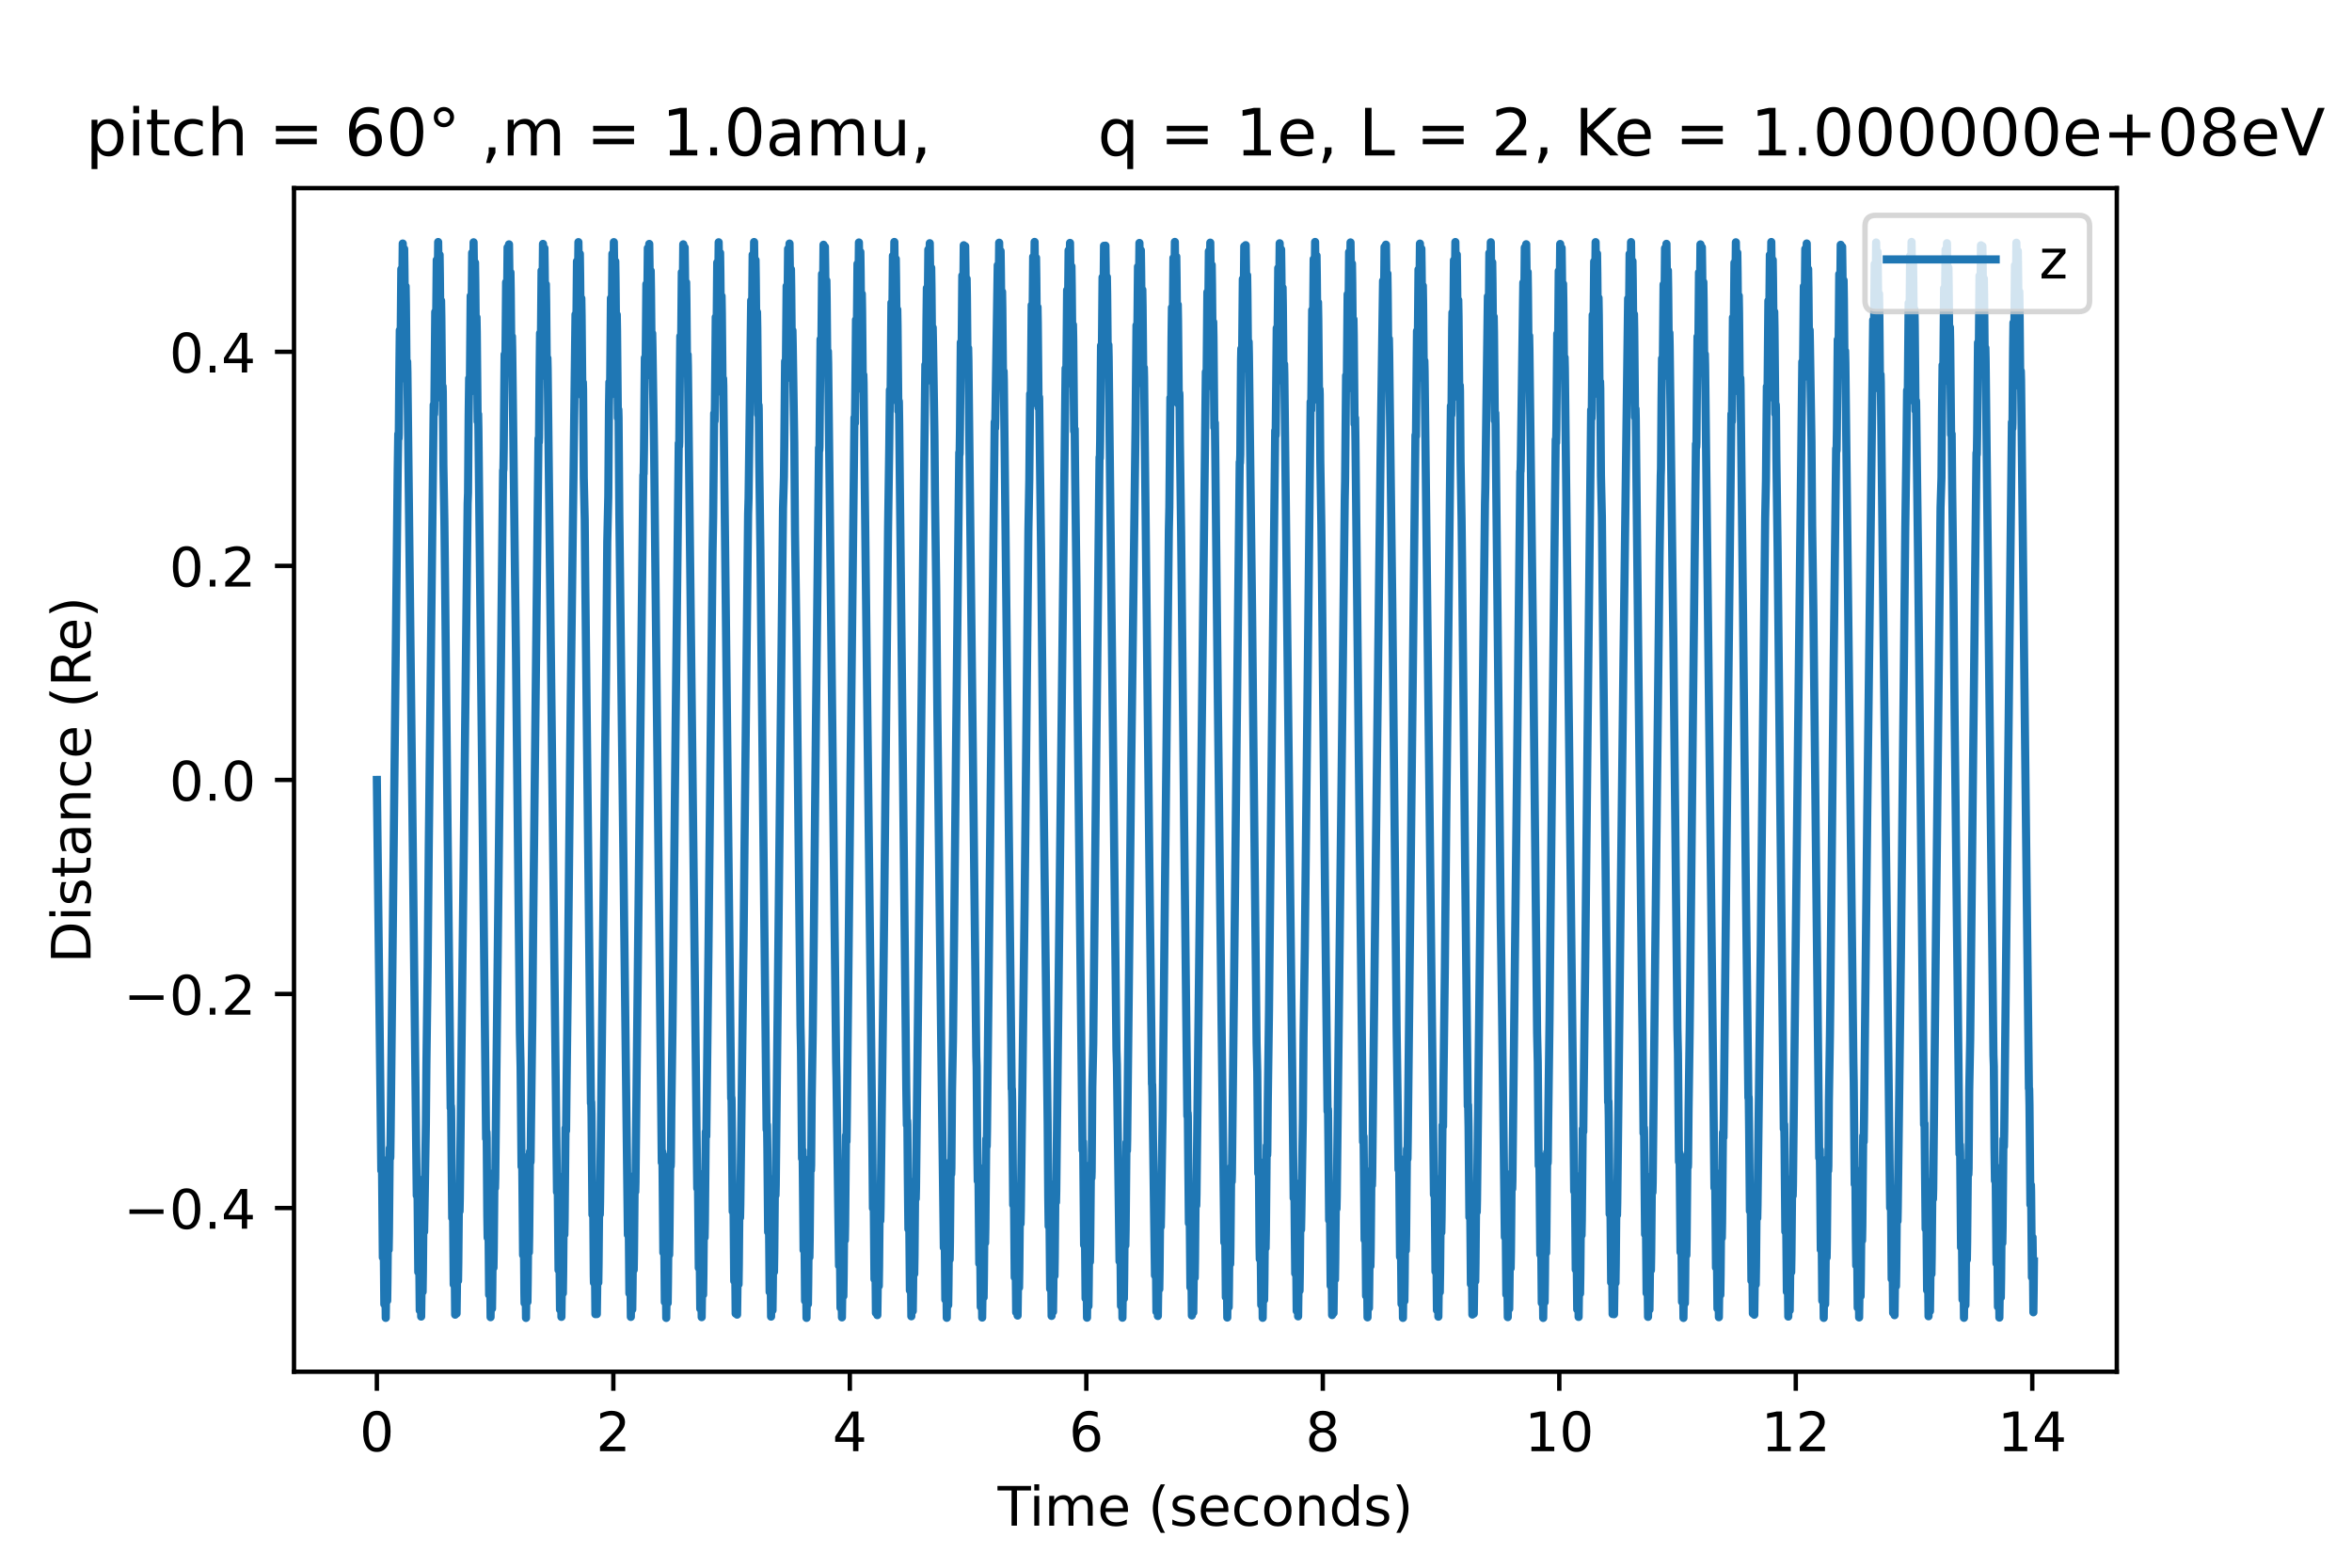 <?xml version="1.0" encoding="utf-8" standalone="no"?>
<!DOCTYPE svg PUBLIC "-//W3C//DTD SVG 1.1//EN"
  "http://www.w3.org/Graphics/SVG/1.1/DTD/svg11.dtd">
<!-- Created with matplotlib (https://matplotlib.org/) -->
<svg height="288pt" version="1.1" viewBox="0 0 432 288" width="432pt" xmlns="http://www.w3.org/2000/svg" xmlns:xlink="http://www.w3.org/1999/xlink">
 <defs>
  <style type="text/css">*{stroke-linecap:butt;stroke-linejoin:round;}</style>
 </defs>
 <g id="figure_1">
  <g id="patch_1">
   <path d="M 0 288 
L 432 288 
L 432 0 
L 0 0 
z
" style="fill:#ffffff;"/>
  </g>
  <g id="axes_1">
   <g id="patch_2">
    <path d="M 54 252 
L 388.8 252 
L 388.8 34.56 
L 54 34.56 
z
" style="fill:#ffffff;"/>
   </g>
   <g id="matplotlib.axis_1">
    <g id="xtick_1">
     <g id="line2d_1">
      <defs>
       <path d="M 0 0 
L 0 3.5 
" id="m4b88ed2b97" style="stroke:#000000;stroke-width:0.8;"/>
      </defs>
      <g>
       <use style="stroke:#000000;stroke-width:0.8;" x="69.218" xlink:href="#m4b88ed2b97" y="252"/>
      </g>
     </g>
     <g id="text_1">
      <!-- 0 -->
      <g transform="translate(66.037 266.598)scale(0.1 -0.1)">
       <defs>
        <path d="M 31.781 66.406 
Q 24.172 66.406 20.328 58.906 
Q 16.5 51.422 16.5 36.375 
Q 16.5 21.391 20.328 13.891 
Q 24.172 6.391 31.781 6.391 
Q 39.453 6.391 43.281 13.891 
Q 47.125 21.391 47.125 36.375 
Q 47.125 51.422 43.281 58.906 
Q 39.453 66.406 31.781 66.406 
z
M 31.781 74.219 
Q 44.047 74.219 50.516 64.516 
Q 56.984 54.828 56.984 36.375 
Q 56.984 17.969 50.516 8.266 
Q 44.047 -1.422 31.781 -1.422 
Q 19.531 -1.422 13.062 8.266 
Q 6.594 17.969 6.594 36.375 
Q 6.594 54.828 13.062 64.516 
Q 19.531 74.219 31.781 74.219 
z
" id="DejaVuSans-48"/>
       </defs>
       <use xlink:href="#DejaVuSans-48"/>
      </g>
     </g>
    </g>
    <g id="xtick_2">
     <g id="line2d_2">
      <g>
       <use style="stroke:#000000;stroke-width:0.8;" x="112.655" xlink:href="#m4b88ed2b97" y="252"/>
      </g>
     </g>
     <g id="text_2">
      <!-- 2 -->
      <g transform="translate(109.473 266.598)scale(0.1 -0.1)">
       <defs>
        <path d="M 19.188 8.297 
L 53.609 8.297 
L 53.609 0 
L 7.328 0 
L 7.328 8.297 
Q 12.938 14.109 22.625 23.891 
Q 32.328 33.688 34.812 36.531 
Q 39.547 41.844 41.422 45.531 
Q 43.312 49.219 43.312 52.781 
Q 43.312 58.594 39.234 62.25 
Q 35.156 65.922 28.609 65.922 
Q 23.969 65.922 18.812 64.312 
Q 13.672 62.703 7.812 59.422 
L 7.812 69.391 
Q 13.766 71.781 18.938 73 
Q 24.125 74.219 28.422 74.219 
Q 39.75 74.219 46.484 68.547 
Q 53.219 62.891 53.219 53.422 
Q 53.219 48.922 51.531 44.891 
Q 49.859 40.875 45.406 35.406 
Q 44.188 33.984 37.641 27.219 
Q 31.109 20.453 19.188 8.297 
z
" id="DejaVuSans-50"/>
       </defs>
       <use xlink:href="#DejaVuSans-50"/>
      </g>
     </g>
    </g>
    <g id="xtick_3">
     <g id="line2d_3">
      <g>
       <use style="stroke:#000000;stroke-width:0.8;" x="156.091" xlink:href="#m4b88ed2b97" y="252"/>
      </g>
     </g>
     <g id="text_3">
      <!-- 4 -->
      <g transform="translate(152.91 266.598)scale(0.1 -0.1)">
       <defs>
        <path d="M 37.797 64.312 
L 12.891 25.391 
L 37.797 25.391 
z
M 35.203 72.906 
L 47.609 72.906 
L 47.609 25.391 
L 58.016 25.391 
L 58.016 17.188 
L 47.609 17.188 
L 47.609 0 
L 37.797 0 
L 37.797 17.188 
L 4.891 17.188 
L 4.891 26.703 
z
" id="DejaVuSans-52"/>
       </defs>
       <use xlink:href="#DejaVuSans-52"/>
      </g>
     </g>
    </g>
    <g id="xtick_4">
     <g id="line2d_4">
      <g>
       <use style="stroke:#000000;stroke-width:0.8;" x="199.528" xlink:href="#m4b88ed2b97" y="252"/>
      </g>
     </g>
     <g id="text_4">
      <!-- 6 -->
      <g transform="translate(196.346 266.598)scale(0.1 -0.1)">
       <defs>
        <path d="M 33.016 40.375 
Q 26.375 40.375 22.484 35.828 
Q 18.609 31.297 18.609 23.391 
Q 18.609 15.531 22.484 10.953 
Q 26.375 6.391 33.016 6.391 
Q 39.656 6.391 43.531 10.953 
Q 47.406 15.531 47.406 23.391 
Q 47.406 31.297 43.531 35.828 
Q 39.656 40.375 33.016 40.375 
z
M 52.594 71.297 
L 52.594 62.312 
Q 48.875 64.062 45.094 64.984 
Q 41.312 65.922 37.594 65.922 
Q 27.828 65.922 22.672 59.328 
Q 17.531 52.734 16.797 39.406 
Q 19.672 43.656 24.016 45.922 
Q 28.375 48.188 33.594 48.188 
Q 44.578 48.188 50.953 41.516 
Q 57.328 34.859 57.328 23.391 
Q 57.328 12.156 50.688 5.359 
Q 44.047 -1.422 33.016 -1.422 
Q 20.359 -1.422 13.672 8.266 
Q 6.984 17.969 6.984 36.375 
Q 6.984 53.656 15.188 63.938 
Q 23.391 74.219 37.203 74.219 
Q 40.922 74.219 44.703 73.484 
Q 48.484 72.75 52.594 71.297 
z
" id="DejaVuSans-54"/>
       </defs>
       <use xlink:href="#DejaVuSans-54"/>
      </g>
     </g>
    </g>
    <g id="xtick_5">
     <g id="line2d_5">
      <g>
       <use style="stroke:#000000;stroke-width:0.8;" x="242.964" xlink:href="#m4b88ed2b97" y="252"/>
      </g>
     </g>
     <g id="text_5">
      <!-- 8 -->
      <g transform="translate(239.783 266.598)scale(0.1 -0.1)">
       <defs>
        <path d="M 31.781 34.625 
Q 24.75 34.625 20.719 30.859 
Q 16.703 27.094 16.703 20.516 
Q 16.703 13.922 20.719 10.156 
Q 24.75 6.391 31.781 6.391 
Q 38.812 6.391 42.859 10.172 
Q 46.922 13.969 46.922 20.516 
Q 46.922 27.094 42.891 30.859 
Q 38.875 34.625 31.781 34.625 
z
M 21.922 38.812 
Q 15.578 40.375 12.031 44.719 
Q 8.5 49.078 8.5 55.328 
Q 8.5 64.062 14.719 69.141 
Q 20.953 74.219 31.781 74.219 
Q 42.672 74.219 48.875 69.141 
Q 55.078 64.062 55.078 55.328 
Q 55.078 49.078 51.531 44.719 
Q 48 40.375 41.703 38.812 
Q 48.828 37.156 52.797 32.312 
Q 56.781 27.484 56.781 20.516 
Q 56.781 9.906 50.312 4.234 
Q 43.844 -1.422 31.781 -1.422 
Q 19.734 -1.422 13.25 4.234 
Q 6.781 9.906 6.781 20.516 
Q 6.781 27.484 10.781 32.312 
Q 14.797 37.156 21.922 38.812 
z
M 18.312 54.391 
Q 18.312 48.734 21.844 45.562 
Q 25.391 42.391 31.781 42.391 
Q 38.141 42.391 41.719 45.562 
Q 45.312 48.734 45.312 54.391 
Q 45.312 60.062 41.719 63.234 
Q 38.141 66.406 31.781 66.406 
Q 25.391 66.406 21.844 63.234 
Q 18.312 60.062 18.312 54.391 
z
" id="DejaVuSans-56"/>
       </defs>
       <use xlink:href="#DejaVuSans-56"/>
      </g>
     </g>
    </g>
    <g id="xtick_6">
     <g id="line2d_6">
      <g>
       <use style="stroke:#000000;stroke-width:0.8;" x="286.401" xlink:href="#m4b88ed2b97" y="252"/>
      </g>
     </g>
     <g id="text_6">
      <!-- 10 -->
      <g transform="translate(280.038 266.598)scale(0.1 -0.1)">
       <defs>
        <path d="M 12.406 8.297 
L 28.516 8.297 
L 28.516 63.922 
L 10.984 60.406 
L 10.984 69.391 
L 28.422 72.906 
L 38.281 72.906 
L 38.281 8.297 
L 54.391 8.297 
L 54.391 0 
L 12.406 0 
z
" id="DejaVuSans-49"/>
       </defs>
       <use xlink:href="#DejaVuSans-49"/>
       <use x="63.623" xlink:href="#DejaVuSans-48"/>
      </g>
     </g>
    </g>
    <g id="xtick_7">
     <g id="line2d_7">
      <g>
       <use style="stroke:#000000;stroke-width:0.8;" x="329.837" xlink:href="#m4b88ed2b97" y="252"/>
      </g>
     </g>
     <g id="text_7">
      <!-- 12 -->
      <g transform="translate(323.475 266.598)scale(0.1 -0.1)">
       <use xlink:href="#DejaVuSans-49"/>
       <use x="63.623" xlink:href="#DejaVuSans-50"/>
      </g>
     </g>
    </g>
    <g id="xtick_8">
     <g id="line2d_8">
      <g>
       <use style="stroke:#000000;stroke-width:0.8;" x="373.274" xlink:href="#m4b88ed2b97" y="252"/>
      </g>
     </g>
     <g id="text_8">
      <!-- 14 -->
      <g transform="translate(366.911 266.598)scale(0.1 -0.1)">
       <use xlink:href="#DejaVuSans-49"/>
       <use x="63.623" xlink:href="#DejaVuSans-52"/>
      </g>
     </g>
    </g>
    <g id="text_9">
     <!-- Time (seconds) -->
     <g transform="translate(183.238 280.277)scale(0.1 -0.1)">
      <defs>
       <path d="M -0.297 72.906 
L 61.375 72.906 
L 61.375 64.594 
L 35.5 64.594 
L 35.5 0 
L 25.594 0 
L 25.594 64.594 
L -0.297 64.594 
z
" id="DejaVuSans-84"/>
       <path d="M 9.422 54.688 
L 18.406 54.688 
L 18.406 0 
L 9.422 0 
z
M 9.422 75.984 
L 18.406 75.984 
L 18.406 64.594 
L 9.422 64.594 
z
" id="DejaVuSans-105"/>
       <path d="M 52 44.188 
Q 55.375 50.25 60.062 53.125 
Q 64.75 56 71.094 56 
Q 79.641 56 84.281 50.016 
Q 88.922 44.047 88.922 33.016 
L 88.922 0 
L 79.891 0 
L 79.891 32.719 
Q 79.891 40.578 77.094 44.375 
Q 74.312 48.188 68.609 48.188 
Q 61.625 48.188 57.562 43.547 
Q 53.516 38.922 53.516 30.906 
L 53.516 0 
L 44.484 0 
L 44.484 32.719 
Q 44.484 40.625 41.703 44.406 
Q 38.922 48.188 33.109 48.188 
Q 26.219 48.188 22.156 43.531 
Q 18.109 38.875 18.109 30.906 
L 18.109 0 
L 9.078 0 
L 9.078 54.688 
L 18.109 54.688 
L 18.109 46.188 
Q 21.188 51.219 25.484 53.609 
Q 29.781 56 35.688 56 
Q 41.656 56 45.828 52.969 
Q 50 49.953 52 44.188 
z
" id="DejaVuSans-109"/>
       <path d="M 56.203 29.594 
L 56.203 25.203 
L 14.891 25.203 
Q 15.484 15.922 20.484 11.062 
Q 25.484 6.203 34.422 6.203 
Q 39.594 6.203 44.453 7.469 
Q 49.312 8.734 54.109 11.281 
L 54.109 2.781 
Q 49.266 0.734 44.188 -0.344 
Q 39.109 -1.422 33.891 -1.422 
Q 20.797 -1.422 13.156 6.188 
Q 5.516 13.812 5.516 26.812 
Q 5.516 40.234 12.766 48.109 
Q 20.016 56 32.328 56 
Q 43.359 56 49.781 48.891 
Q 56.203 41.797 56.203 29.594 
z
M 47.219 32.234 
Q 47.125 39.594 43.094 43.984 
Q 39.062 48.391 32.422 48.391 
Q 24.906 48.391 20.391 44.141 
Q 15.875 39.891 15.188 32.172 
z
" id="DejaVuSans-101"/>
       <path id="DejaVuSans-32"/>
       <path d="M 31 75.875 
Q 24.469 64.656 21.281 53.656 
Q 18.109 42.672 18.109 31.391 
Q 18.109 20.125 21.312 9.062 
Q 24.516 -2 31 -13.188 
L 23.188 -13.188 
Q 15.875 -1.703 12.234 9.375 
Q 8.594 20.453 8.594 31.391 
Q 8.594 42.281 12.203 53.312 
Q 15.828 64.359 23.188 75.875 
z
" id="DejaVuSans-40"/>
       <path d="M 44.281 53.078 
L 44.281 44.578 
Q 40.484 46.531 36.375 47.5 
Q 32.281 48.484 27.875 48.484 
Q 21.188 48.484 17.844 46.438 
Q 14.5 44.391 14.5 40.281 
Q 14.5 37.156 16.891 35.375 
Q 19.281 33.594 26.516 31.984 
L 29.594 31.297 
Q 39.156 29.25 43.188 25.516 
Q 47.219 21.781 47.219 15.094 
Q 47.219 7.469 41.188 3.016 
Q 35.156 -1.422 24.609 -1.422 
Q 20.219 -1.422 15.453 -0.562 
Q 10.688 0.297 5.422 2 
L 5.422 11.281 
Q 10.406 8.688 15.234 7.391 
Q 20.062 6.109 24.812 6.109 
Q 31.156 6.109 34.562 8.281 
Q 37.984 10.453 37.984 14.406 
Q 37.984 18.062 35.516 20.016 
Q 33.062 21.969 24.703 23.781 
L 21.578 24.516 
Q 13.234 26.266 9.516 29.906 
Q 5.812 33.547 5.812 39.891 
Q 5.812 47.609 11.281 51.797 
Q 16.75 56 26.812 56 
Q 31.781 56 36.172 55.266 
Q 40.578 54.547 44.281 53.078 
z
" id="DejaVuSans-115"/>
       <path d="M 48.781 52.594 
L 48.781 44.188 
Q 44.969 46.297 41.141 47.344 
Q 37.312 48.391 33.406 48.391 
Q 24.656 48.391 19.812 42.844 
Q 14.984 37.312 14.984 27.297 
Q 14.984 17.281 19.812 11.734 
Q 24.656 6.203 33.406 6.203 
Q 37.312 6.203 41.141 7.25 
Q 44.969 8.297 48.781 10.406 
L 48.781 2.094 
Q 45.016 0.344 40.984 -0.531 
Q 36.969 -1.422 32.422 -1.422 
Q 20.062 -1.422 12.781 6.344 
Q 5.516 14.109 5.516 27.297 
Q 5.516 40.672 12.859 48.328 
Q 20.219 56 33.016 56 
Q 37.156 56 41.109 55.141 
Q 45.062 54.297 48.781 52.594 
z
" id="DejaVuSans-99"/>
       <path d="M 30.609 48.391 
Q 23.391 48.391 19.188 42.75 
Q 14.984 37.109 14.984 27.297 
Q 14.984 17.484 19.156 11.844 
Q 23.344 6.203 30.609 6.203 
Q 37.797 6.203 41.984 11.859 
Q 46.188 17.531 46.188 27.297 
Q 46.188 37.016 41.984 42.703 
Q 37.797 48.391 30.609 48.391 
z
M 30.609 56 
Q 42.328 56 49.016 48.375 
Q 55.719 40.766 55.719 27.297 
Q 55.719 13.875 49.016 6.219 
Q 42.328 -1.422 30.609 -1.422 
Q 18.844 -1.422 12.172 6.219 
Q 5.516 13.875 5.516 27.297 
Q 5.516 40.766 12.172 48.375 
Q 18.844 56 30.609 56 
z
" id="DejaVuSans-111"/>
       <path d="M 54.891 33.016 
L 54.891 0 
L 45.906 0 
L 45.906 32.719 
Q 45.906 40.484 42.875 44.328 
Q 39.844 48.188 33.797 48.188 
Q 26.516 48.188 22.312 43.547 
Q 18.109 38.922 18.109 30.906 
L 18.109 0 
L 9.078 0 
L 9.078 54.688 
L 18.109 54.688 
L 18.109 46.188 
Q 21.344 51.125 25.703 53.562 
Q 30.078 56 35.797 56 
Q 45.219 56 50.047 50.172 
Q 54.891 44.344 54.891 33.016 
z
" id="DejaVuSans-110"/>
       <path d="M 45.406 46.391 
L 45.406 75.984 
L 54.391 75.984 
L 54.391 0 
L 45.406 0 
L 45.406 8.203 
Q 42.578 3.328 38.25 0.953 
Q 33.938 -1.422 27.875 -1.422 
Q 17.969 -1.422 11.734 6.484 
Q 5.516 14.406 5.516 27.297 
Q 5.516 40.188 11.734 48.094 
Q 17.969 56 27.875 56 
Q 33.938 56 38.25 53.625 
Q 42.578 51.266 45.406 46.391 
z
M 14.797 27.297 
Q 14.797 17.391 18.875 11.75 
Q 22.953 6.109 30.078 6.109 
Q 37.203 6.109 41.297 11.75 
Q 45.406 17.391 45.406 27.297 
Q 45.406 37.203 41.297 42.844 
Q 37.203 48.484 30.078 48.484 
Q 22.953 48.484 18.875 42.844 
Q 14.797 37.203 14.797 27.297 
z
" id="DejaVuSans-100"/>
       <path d="M 8.016 75.875 
L 15.828 75.875 
Q 23.141 64.359 26.781 53.312 
Q 30.422 42.281 30.422 31.391 
Q 30.422 20.453 26.781 9.375 
Q 23.141 -1.703 15.828 -13.188 
L 8.016 -13.188 
Q 14.5 -2 17.703 9.062 
Q 20.906 20.125 20.906 31.391 
Q 20.906 42.672 17.703 53.656 
Q 14.5 64.656 8.016 75.875 
z
" id="DejaVuSans-41"/>
      </defs>
      <use xlink:href="#DejaVuSans-84"/>
      <use x="57.959" xlink:href="#DejaVuSans-105"/>
      <use x="85.742" xlink:href="#DejaVuSans-109"/>
      <use x="183.154" xlink:href="#DejaVuSans-101"/>
      <use x="244.678" xlink:href="#DejaVuSans-32"/>
      <use x="276.465" xlink:href="#DejaVuSans-40"/>
      <use x="315.479" xlink:href="#DejaVuSans-115"/>
      <use x="367.578" xlink:href="#DejaVuSans-101"/>
      <use x="429.102" xlink:href="#DejaVuSans-99"/>
      <use x="484.082" xlink:href="#DejaVuSans-111"/>
      <use x="545.264" xlink:href="#DejaVuSans-110"/>
      <use x="608.643" xlink:href="#DejaVuSans-100"/>
      <use x="672.119" xlink:href="#DejaVuSans-115"/>
      <use x="724.219" xlink:href="#DejaVuSans-41"/>
     </g>
    </g>
   </g>
   <g id="matplotlib.axis_2">
    <g id="ytick_1">
     <g id="line2d_9">
      <defs>
       <path d="M 0 0 
L -3.5 0 
" id="mca9d5cc72c" style="stroke:#000000;stroke-width:0.8;"/>
      </defs>
      <g>
       <use style="stroke:#000000;stroke-width:0.8;" x="54" xlink:href="#mca9d5cc72c" y="221.928"/>
      </g>
     </g>
     <g id="text_10">
      <!-- −0.4 -->
      <g transform="translate(22.717 225.727)scale(0.1 -0.1)">
       <defs>
        <path d="M 10.594 35.5 
L 73.188 35.5 
L 73.188 27.203 
L 10.594 27.203 
z
" id="DejaVuSans-8722"/>
        <path d="M 10.688 12.406 
L 21 12.406 
L 21 0 
L 10.688 0 
z
" id="DejaVuSans-46"/>
       </defs>
       <use xlink:href="#DejaVuSans-8722"/>
       <use x="83.789" xlink:href="#DejaVuSans-48"/>
       <use x="147.412" xlink:href="#DejaVuSans-46"/>
       <use x="179.199" xlink:href="#DejaVuSans-52"/>
      </g>
     </g>
    </g>
    <g id="ytick_2">
     <g id="line2d_10">
      <g>
       <use style="stroke:#000000;stroke-width:0.8;" x="54" xlink:href="#mca9d5cc72c" y="182.604"/>
      </g>
     </g>
     <g id="text_11">
      <!-- −0.2 -->
      <g transform="translate(22.717 186.403)scale(0.1 -0.1)">
       <use xlink:href="#DejaVuSans-8722"/>
       <use x="83.789" xlink:href="#DejaVuSans-48"/>
       <use x="147.412" xlink:href="#DejaVuSans-46"/>
       <use x="179.199" xlink:href="#DejaVuSans-50"/>
      </g>
     </g>
    </g>
    <g id="ytick_3">
     <g id="line2d_11">
      <g>
       <use style="stroke:#000000;stroke-width:0.8;" x="54" xlink:href="#mca9d5cc72c" y="143.28"/>
      </g>
     </g>
     <g id="text_12">
      <!-- 0.0 -->
      <g transform="translate(31.097 147.079)scale(0.1 -0.1)">
       <use xlink:href="#DejaVuSans-48"/>
       <use x="63.623" xlink:href="#DejaVuSans-46"/>
       <use x="95.41" xlink:href="#DejaVuSans-48"/>
      </g>
     </g>
    </g>
    <g id="ytick_4">
     <g id="line2d_12">
      <g>
       <use style="stroke:#000000;stroke-width:0.8;" x="54" xlink:href="#mca9d5cc72c" y="103.956"/>
      </g>
     </g>
     <g id="text_13">
      <!-- 0.2 -->
      <g transform="translate(31.097 107.755)scale(0.1 -0.1)">
       <use xlink:href="#DejaVuSans-48"/>
       <use x="63.623" xlink:href="#DejaVuSans-46"/>
       <use x="95.41" xlink:href="#DejaVuSans-50"/>
      </g>
     </g>
    </g>
    <g id="ytick_5">
     <g id="line2d_13">
      <g>
       <use style="stroke:#000000;stroke-width:0.8;" x="54" xlink:href="#mca9d5cc72c" y="64.631"/>
      </g>
     </g>
     <g id="text_14">
      <!-- 0.4 -->
      <g transform="translate(31.097 68.431)scale(0.1 -0.1)">
       <use xlink:href="#DejaVuSans-48"/>
       <use x="63.623" xlink:href="#DejaVuSans-46"/>
       <use x="95.41" xlink:href="#DejaVuSans-52"/>
      </g>
     </g>
    </g>
    <g id="text_15">
     <!-- Distance (Re) -->
     <g transform="translate(16.637 176.959)rotate(-90)scale(0.1 -0.1)">
      <defs>
       <path d="M 19.672 64.797 
L 19.672 8.109 
L 31.594 8.109 
Q 46.688 8.109 53.688 14.938 
Q 60.688 21.781 60.688 36.531 
Q 60.688 51.172 53.688 57.984 
Q 46.688 64.797 31.594 64.797 
z
M 9.812 72.906 
L 30.078 72.906 
Q 51.266 72.906 61.172 64.094 
Q 71.094 55.281 71.094 36.531 
Q 71.094 17.672 61.125 8.828 
Q 51.172 0 30.078 0 
L 9.812 0 
z
" id="DejaVuSans-68"/>
       <path d="M 18.312 70.219 
L 18.312 54.688 
L 36.812 54.688 
L 36.812 47.703 
L 18.312 47.703 
L 18.312 18.016 
Q 18.312 11.328 20.141 9.422 
Q 21.969 7.516 27.594 7.516 
L 36.812 7.516 
L 36.812 0 
L 27.594 0 
Q 17.188 0 13.234 3.875 
Q 9.281 7.766 9.281 18.016 
L 9.281 47.703 
L 2.688 47.703 
L 2.688 54.688 
L 9.281 54.688 
L 9.281 70.219 
z
" id="DejaVuSans-116"/>
       <path d="M 34.281 27.484 
Q 23.391 27.484 19.188 25 
Q 14.984 22.516 14.984 16.5 
Q 14.984 11.719 18.141 8.906 
Q 21.297 6.109 26.703 6.109 
Q 34.188 6.109 38.703 11.406 
Q 43.219 16.703 43.219 25.484 
L 43.219 27.484 
z
M 52.203 31.203 
L 52.203 0 
L 43.219 0 
L 43.219 8.297 
Q 40.141 3.328 35.547 0.953 
Q 30.953 -1.422 24.312 -1.422 
Q 15.922 -1.422 10.953 3.297 
Q 6 8.016 6 15.922 
Q 6 25.141 12.172 29.828 
Q 18.359 34.516 30.609 34.516 
L 43.219 34.516 
L 43.219 35.406 
Q 43.219 41.609 39.141 45 
Q 35.062 48.391 27.688 48.391 
Q 23 48.391 18.547 47.266 
Q 14.109 46.141 10.016 43.891 
L 10.016 52.203 
Q 14.938 54.109 19.578 55.047 
Q 24.219 56 28.609 56 
Q 40.484 56 46.344 49.844 
Q 52.203 43.703 52.203 31.203 
z
" id="DejaVuSans-97"/>
       <path d="M 44.391 34.188 
Q 47.562 33.109 50.562 29.594 
Q 53.562 26.078 56.594 19.922 
L 66.609 0 
L 56 0 
L 46.688 18.703 
Q 43.062 26.031 39.672 28.422 
Q 36.281 30.812 30.422 30.812 
L 19.672 30.812 
L 19.672 0 
L 9.812 0 
L 9.812 72.906 
L 32.078 72.906 
Q 44.578 72.906 50.734 67.672 
Q 56.891 62.453 56.891 51.906 
Q 56.891 45.016 53.688 40.469 
Q 50.484 35.938 44.391 34.188 
z
M 19.672 64.797 
L 19.672 38.922 
L 32.078 38.922 
Q 39.203 38.922 42.844 42.219 
Q 46.484 45.516 46.484 51.906 
Q 46.484 58.297 42.844 61.547 
Q 39.203 64.797 32.078 64.797 
z
" id="DejaVuSans-82"/>
      </defs>
      <use xlink:href="#DejaVuSans-68"/>
      <use x="77.002" xlink:href="#DejaVuSans-105"/>
      <use x="104.785" xlink:href="#DejaVuSans-115"/>
      <use x="156.885" xlink:href="#DejaVuSans-116"/>
      <use x="196.094" xlink:href="#DejaVuSans-97"/>
      <use x="257.373" xlink:href="#DejaVuSans-110"/>
      <use x="320.752" xlink:href="#DejaVuSans-99"/>
      <use x="375.732" xlink:href="#DejaVuSans-101"/>
      <use x="437.256" xlink:href="#DejaVuSans-32"/>
      <use x="469.043" xlink:href="#DejaVuSans-40"/>
      <use x="508.057" xlink:href="#DejaVuSans-82"/>
      <use x="573.039" xlink:href="#DejaVuSans-101"/>
      <use x="634.562" xlink:href="#DejaVuSans-41"/>
     </g>
    </g>
   </g>
   <g id="line2d_14">
    <path clip-path="url(#pd7a6f1beb6)" d="M 69.218 143.28 
L 70.033 215.053 
L 70.055 214.726 
L 70.122 212.78 
L 70.166 214.657 
L 70.315 231.009 
L 70.4 225.879 
L 70.43 224.829 
L 70.477 227.809 
L 70.587 239.605 
L 70.649 235.229 
L 70.714 230.175 
L 70.768 234.182 
L 70.852 242.106 
L 70.908 237.997 
L 70.992 229.867 
L 71.049 233.81 
L 71.118 238.963 
L 71.17 235.316 
L 71.278 223.844 
L 71.342 227.4 
L 71.391 229.615 
L 71.442 226.627 
L 71.589 210.926 
L 71.675 212.753 
L 71.691 212.546 
L 71.751 208.165 
L 72.274 158.906 
L 73.047 86.361 
L 73.147 79.719 
L 73.203 80.469 
L 73.215 80.546 
L 73.248 79.761 
L 73.335 69.368 
L 73.43 60.661 
L 73.487 63.134 
L 73.538 65.421 
L 73.587 62.459 
L 73.706 49.443 
L 73.77 53.754 
L 73.829 57.715 
L 73.882 53.841 
L 73.973 44.736 
L 74.03 48.876 
L 74.108 55.929 
L 74.164 51.809 
L 74.237 45.725 
L 74.292 49.665 
L 74.389 59.707 
L 74.449 55.924 
L 74.507 52.59 
L 74.56 55.976 
L 74.688 69.794 
L 74.759 67.046 
L 74.788 66.437 
L 74.833 68.4 
L 76.544 219.644 
L 76.631 216.518 
L 76.642 216.395 
L 76.678 217.745 
L 76.824 233.696 
L 76.912 227.83 
L 76.943 226.672 
L 76.992 229.994 
L 77.093 240.731 
L 77.153 236.44 
L 77.224 230.603 
L 77.278 234.617 
L 77.358 241.869 
L 77.414 237.764 
L 77.502 228.965 
L 77.56 232.865 
L 77.626 237.32 
L 77.678 233.716 
L 77.792 221.432 
L 77.859 224.725 
L 77.901 226.294 
L 77.951 223.631 
L 78.223 206.505 
L 78.321 195.519 
L 78.552 177.67 
L 78.757 155.296 
L 79.657 74.37 
L 79.664 74.399 
L 79.741 76.092 
L 79.782 74.517 
L 79.939 57.29 
L 80.038 62.704 
L 80.053 62.963 
L 80.093 60.89 
L 80.214 47.76 
L 80.282 52.758 
L 80.34 56.776 
L 80.392 52.914 
L 80.48 44.463 
L 80.536 48.64 
L 80.617 56.32 
L 80.674 52.278 
L 80.745 46.812 
L 80.798 50.633 
L 80.9 61.507 
L 80.963 57.94 
L 81.017 55.232 
L 81.068 58.387 
L 81.208 73.354 
L 81.286 71.082 
L 81.299 70.973 
L 81.334 72.028 
L 81.441 85.466 
L 81.623 95.716 
L 81.722 104.393 
L 82.2 151.365 
L 82.775 203.562 
L 82.8 203.385 
L 82.828 203.175 
L 82.863 203.869 
L 82.943 212.665 
L 83.054 223.749 
L 83.11 221.555 
L 83.16 219.534 
L 83.208 222.28 
L 83.332 235.978 
L 83.399 231.528 
L 83.453 228.151 
L 83.506 231.905 
L 83.6 241.52 
L 83.658 237.333 
L 83.733 230.711 
L 83.788 234.718 
L 83.865 241.308 
L 83.918 237.42 
L 84.012 227.725 
L 84.073 231.614 
L 84.134 235.305 
L 84.186 231.816 
L 84.308 218.599 
L 84.378 221.596 
L 84.412 222.514 
L 84.46 220.213 
L 85.894 92.51 
L 85.965 90.572 
L 86.078 76.38 
L 86.168 69.499 
L 86.225 71.241 
L 86.262 72.185 
L 86.306 70.166 
L 86.449 54.359 
L 86.53 59.391 
L 86.567 60.903 
L 86.615 57.639 
L 86.721 46.435 
L 86.781 50.756 
L 86.849 56.163 
L 86.903 52.123 
L 86.986 44.514 
L 87.04 48.53 
L 87.127 57.034 
L 87.185 52.988 
L 87.252 48.249 
L 87.304 51.89 
L 87.414 63.689 
L 87.479 60.273 
L 87.526 58.298 
L 87.577 61.158 
L 87.729 77.427 
L 87.822 76.099 
L 87.872 78.855 
L 89.282 209.167 
L 89.34 208.136 
L 89.357 207.974 
L 89.394 209.059 
L 89.503 223.192 
L 89.565 227.384 
L 89.624 224.642 
L 89.675 222.232 
L 89.724 225.237 
L 89.84 237.875 
L 89.903 233.606 
L 89.965 229.284 
L 90.017 233.178 
L 90.106 241.979 
L 90.162 237.915 
L 90.243 230.503 
L 90.299 234.624 
L 90.371 240.415 
L 90.424 236.616 
L 90.524 226.134 
L 90.586 229.88 
L 90.641 232.898 
L 90.694 229.6 
L 90.826 215.314 
L 90.901 217.89 
L 90.923 218.257 
L 90.967 216.553 
L 91.83 138.02 
L 92.405 86.391 
L 92.419 86.418 
L 92.436 86.453 
L 92.463 86.198 
L 92.521 82.329 
L 92.679 65.114 
L 92.755 68.152 
L 92.781 68.776 
L 92.826 66.48 
L 92.958 51.846 
L 93.031 56.657 
L 93.078 59.217 
L 93.129 55.566 
L 93.227 45.453 
L 93.286 49.679 
L 93.358 55.872 
L 93.413 51.83 
L 93.492 44.888 
L 93.546 48.882 
L 93.637 58.079 
L 93.697 54.124 
L 93.76 50.048 
L 93.812 53.614 
L 93.929 66.277 
L 93.997 63.111 
L 94.036 61.812 
L 94.086 64.326 
L 94.632 108.905 
L 94.773 119.96 
L 95.489 189.808 
L 95.619 196.049 
L 95.792 214.316 
L 95.869 212.304 
L 95.881 212.189 
L 95.916 213.322 
L 96.075 230.566 
L 96.186 224.533 
L 96.19 224.518 
L 96.21 225.115 
L 96.311 237.609 
L 96.347 239.405 
L 96.402 235.814 
L 96.475 230.084 
L 96.527 233.975 
L 96.612 242.114 
L 96.668 238.026 
L 96.753 229.976 
L 96.809 233.99 
L 96.878 239.181 
L 96.932 235.353 
L 97.037 224.173 
L 97.1 227.642 
L 97.151 230.079 
L 97.202 227.041 
L 97.346 211.542 
L 97.43 213.504 
L 97.435 213.512 
L 97.455 213.171 
L 97.525 207.03 
L 97.784 186.706 
L 97.927 170.7 
L 98.351 130.996 
L 98.907 80.566 
L 98.925 80.688 
L 98.972 81.27 
L 99.008 80.365 
L 99.101 68.972 
L 99.19 61.21 
L 99.247 63.657 
L 99.297 65.828 
L 99.346 62.917 
L 99.466 49.73 
L 99.531 54.009 
L 99.588 57.886 
L 99.641 54.125 
L 99.734 44.805 
L 99.79 48.917 
L 99.868 55.897 
L 99.923 51.879 
L 99.997 45.59 
L 100.052 49.521 
L 100.149 59.466 
L 100.208 55.709 
L 100.268 52.227 
L 100.32 55.644 
L 100.447 69.298 
L 100.518 66.458 
L 100.547 65.794 
L 100.593 67.813 
L 102.304 218.982 
L 102.368 216.737 
L 102.401 215.88 
L 102.446 218.076 
L 102.584 233.317 
L 102.66 228.452 
L 102.702 226.417 
L 102.752 229.813 
L 102.855 240.583 
L 102.913 236.324 
L 102.983 230.559 
L 103.038 234.627 
L 103.119 241.926 
L 103.174 237.841 
L 103.263 229.123 
L 103.32 233.103 
L 103.386 237.592 
L 103.438 233.974 
L 103.551 221.822 
L 103.617 225.159 
L 103.661 226.825 
L 103.711 224.108 
L 103.871 207.236 
L 103.973 207.752 
L 104.053 200.239 
L 104.323 177.875 
L 104.817 129.343 
L 105.7 57.77 
L 105.74 59.301 
L 105.812 63.308 
L 105.862 60.077 
L 105.974 47.991 
L 106.035 52.207 
L 106.098 56.895 
L 106.152 52.98 
L 106.24 44.483 
L 106.296 48.631 
L 106.376 56.24 
L 106.434 52.135 
L 106.505 46.626 
L 106.558 50.443 
L 106.661 61.212 
L 106.723 57.534 
L 106.777 54.807 
L 106.828 58.001 
L 106.965 72.785 
L 107.043 70.416 
L 107.059 70.257 
L 107.097 71.528 
L 107.222 87.673 
L 107.397 95.404 
L 107.517 108.298 
L 107.871 141.403 
L 108.535 202.683 
L 108.584 202.395 
L 108.599 202.493 
L 108.646 204.841 
L 108.814 223.161 
L 108.914 219.122 
L 108.919 219.09 
L 108.945 219.88 
L 109.06 234.3 
L 109.092 235.66 
L 109.147 232.44 
L 109.213 227.95 
L 109.265 231.591 
L 109.361 241.422 
L 109.418 237.269 
L 109.493 230.715 
L 109.548 234.774 
L 109.625 241.414 
L 109.68 237.368 
L 109.773 227.934 
L 109.832 231.78 
L 109.894 235.634 
L 109.946 232.124 
L 110.067 219.054 
L 110.135 222.054 
L 110.172 223.114 
L 110.22 220.758 
L 111.336 122.228 
L 111.537 99.581 
L 111.726 91.201 
L 111.856 74.604 
L 111.928 70.201 
L 111.988 72.001 
L 112.021 72.741 
L 112.065 70.723 
L 112.209 54.773 
L 112.29 59.744 
L 112.325 61.189 
L 112.374 58.018 
L 112.481 46.612 
L 112.541 50.897 
L 112.608 56.235 
L 112.662 52.317 
L 112.746 44.485 
L 112.801 48.473 
L 112.886 56.905 
L 112.944 52.937 
L 113.012 48.009 
L 113.065 51.653 
L 113.174 63.335 
L 113.238 59.896 
L 113.287 57.808 
L 113.337 60.713 
L 113.488 76.778 
L 113.576 75.242 
L 113.615 76.755 
L 113.756 94.676 
L 114.279 138.775 
L 115.325 226.866 
L 115.362 225.615 
L 115.434 221.853 
L 115.483 224.791 
L 115.6 237.614 
L 115.664 233.239 
L 115.724 229.135 
L 115.776 232.906 
L 115.867 241.931 
L 115.924 237.733 
L 116.003 230.556 
L 116.058 234.571 
L 116.131 240.571 
L 116.186 236.611 
L 116.284 226.396 
L 116.345 230.121 
L 116.402 233.287 
L 116.454 229.959 
L 116.585 215.839 
L 116.658 218.472 
L 116.683 218.929 
L 116.727 217.177 
L 117.655 131.706 
L 118.164 87.295 
L 118.221 86.988 
L 118.282 82.733 
L 118.438 65.743 
L 118.512 68.588 
L 118.539 69.259 
L 118.585 66.992 
L 118.719 52.198 
L 118.791 56.959 
L 118.837 59.447 
L 118.888 55.909 
L 118.987 45.579 
L 119.046 49.767 
L 119.118 55.895 
L 119.173 51.807 
L 119.252 44.81 
L 119.306 48.779 
L 119.398 57.9 
L 119.456 54.006 
L 119.52 49.753 
L 119.572 53.329 
L 119.689 65.86 
L 119.756 62.643 
L 119.797 61.254 
L 119.846 63.817 
L 120.149 83.724 
L 121.551 213.573 
L 121.625 211.742 
L 121.64 211.591 
L 121.676 212.832 
L 121.835 230.116 
L 121.942 224.257 
L 121.949 224.199 
L 121.977 225.296 
L 122.108 239.198 
L 122.185 233.085 
L 122.234 229.984 
L 122.287 233.92 
L 122.373 242.114 
L 122.428 238.062 
L 122.511 230.076 
L 122.569 234.15 
L 122.639 239.389 
L 122.692 235.569 
L 122.796 224.493 
L 122.86 228.071 
L 122.911 230.53 
L 122.963 227.456 
L 123.105 212.141 
L 123.186 214.219 
L 123.193 214.257 
L 123.224 213.562 
L 123.311 203.8 
L 123.52 188.964 
L 123.623 179.894 
L 124.111 131.888 
L 124.668 81.418 
L 124.682 81.496 
L 124.729 82.004 
L 124.764 81.199 
L 124.85 71.131 
L 124.95 61.766 
L 125.006 64.093 
L 125.057 66.242 
L 125.105 63.391 
L 125.226 50.023 
L 125.292 54.398 
L 125.349 58.064 
L 125.401 54.253 
L 125.495 44.881 
L 125.55 48.953 
L 125.628 55.873 
L 125.683 51.809 
L 125.759 45.463 
L 125.812 49.371 
L 125.908 59.235 
L 125.969 55.391 
L 126.028 51.874 
L 126.08 55.31 
L 126.205 68.815 
L 126.275 65.953 
L 126.307 65.165 
L 126.353 67.232 
L 128.064 218.313 
L 128.109 217.001 
L 128.16 215.358 
L 128.205 217.535 
L 128.345 232.931 
L 128.42 228.124 
L 128.462 226.156 
L 128.512 229.613 
L 128.615 240.428 
L 128.674 236.212 
L 128.743 230.508 
L 128.797 234.446 
L 128.88 241.976 
L 128.934 237.925 
L 129.021 229.272 
L 129.079 233.175 
L 129.146 237.854 
L 129.198 234.237 
L 129.311 222.201 
L 129.376 225.57 
L 129.421 227.342 
L 129.471 224.583 
L 129.629 207.918 
L 129.728 208.749 
L 129.797 202.99 
L 130.131 174.192 
L 130.882 101.364 
L 130.994 94.819 
L 131.177 75.931 
L 131.256 77.372 
L 131.258 77.37 
L 131.268 77.272 
L 131.315 74.317 
L 131.46 58.257 
L 131.534 62.214 
L 131.572 63.659 
L 131.62 60.677 
L 131.734 48.228 
L 131.797 52.548 
L 131.859 57.023 
L 131.912 53.066 
L 132 44.51 
L 132.056 48.616 
L 132.137 56.169 
L 132.193 52.169 
L 132.265 46.449 
L 132.319 50.247 
L 132.42 60.926 
L 132.482 57.264 
L 132.537 54.393 
L 132.588 57.614 
L 132.724 72.231 
L 132.801 69.778 
L 132.819 69.557 
L 132.858 70.958 
L 133.305 111.266 
L 133.705 148.048 
L 134.296 201.801 
L 134.325 201.656 
L 134.341 201.604 
L 134.37 202.029 
L 134.438 207.996 
L 134.574 222.566 
L 134.635 220.122 
L 134.678 218.638 
L 134.726 221.294 
L 134.853 235.334 
L 134.921 230.839 
L 134.974 227.743 
L 135.025 231.433 
L 135.121 241.318 
L 135.178 237.21 
L 135.253 230.712 
L 135.308 234.81 
L 135.386 241.512 
L 135.44 237.498 
L 135.533 228.134 
L 135.592 232.056 
L 135.654 235.952 
L 135.706 232.435 
L 135.826 219.497 
L 135.894 222.557 
L 135.931 223.7 
L 135.98 221.3 
L 136.576 173.141 
L 136.763 153.76 
L 137.408 94.479 
L 137.492 91.502 
L 137.969 55.194 
L 138.022 57.802 
L 138.086 61.481 
L 138.136 58.079 
L 138.242 46.795 
L 138.302 51.034 
L 138.369 56.313 
L 138.422 52.361 
L 138.506 44.464 
L 138.562 48.583 
L 138.647 56.785 
L 138.704 52.761 
L 138.773 47.779 
L 138.825 51.411 
L 138.933 62.992 
L 138.997 59.542 
L 139.047 57.331 
L 139.097 60.269 
L 139.245 76.147 
L 139.332 74.443 
L 139.36 75.121 
L 139.446 84.432 
L 139.668 101.062 
L 139.789 113.111 
L 140.207 153.126 
L 140.802 207.529 
L 140.873 206.599 
L 140.889 206.79 
L 140.944 210.902 
L 141.085 226.341 
L 141.152 223.119 
L 141.194 221.467 
L 141.242 224.329 
L 141.36 237.345 
L 141.425 233.019 
L 141.484 228.979 
L 141.536 232.789 
L 141.627 241.875 
L 141.684 237.726 
L 141.762 230.6 
L 141.818 234.657 
L 141.892 240.718 
L 141.946 236.787 
L 142.043 226.65 
L 142.104 230.339 
L 142.162 233.664 
L 142.214 230.32 
L 142.344 216.35 
L 142.417 219.075 
L 142.443 219.586 
L 142.488 217.68 
L 143.82 93.333 
L 143.984 87.668 
L 144.052 82.082 
L 144.198 66.378 
L 144.263 68.715 
L 144.298 69.748 
L 144.345 67.379 
L 144.479 52.557 
L 144.551 57.26 
L 144.597 59.684 
L 144.649 56.097 
L 144.749 45.712 
L 144.806 49.849 
L 144.879 55.925 
L 144.932 51.974 
L 145.012 44.741 
L 145.068 48.844 
L 145.157 57.73 
L 145.216 53.771 
L 145.28 49.468 
L 145.332 53.04 
L 145.448 65.457 
L 145.514 62.198 
L 145.557 60.71 
L 145.606 63.311 
L 145.889 81.367 
L 146.019 97.685 
L 146.274 115.891 
L 147.031 188.362 
L 147.122 192.902 
L 147.311 212.823 
L 147.418 211.341 
L 147.484 217.983 
L 147.595 229.659 
L 147.652 226.811 
L 147.708 223.875 
L 147.758 227.083 
L 147.868 238.984 
L 147.929 234.729 
L 147.994 229.878 
L 148.048 233.845 
L 148.134 242.108 
L 148.189 238.104 
L 148.272 230.168 
L 148.33 234.288 
L 148.399 239.588 
L 148.452 235.791 
L 148.556 224.801 
L 148.619 228.371 
L 148.671 230.969 
L 148.723 227.872 
L 148.864 212.726 
L 148.944 214.915 
L 148.953 214.986 
L 148.988 214.054 
L 149.087 201.875 
L 149.278 190.026 
L 149.378 181.308 
L 149.873 132.476 
L 150.428 82.274 
L 150.439 82.316 
L 150.485 82.749 
L 150.519 82.099 
L 150.597 73.539 
L 150.71 62.329 
L 150.766 64.618 
L 150.816 66.664 
L 150.864 63.881 
L 150.987 50.323 
L 151.054 54.781 
L 151.109 58.248 
L 151.16 54.574 
L 151.255 44.964 
L 151.312 49.149 
L 151.388 55.856 
L 151.443 51.759 
L 151.519 45.344 
L 151.573 49.215 
L 151.668 59.014 
L 151.727 55.223 
L 151.788 51.532 
L 151.84 54.972 
L 151.964 68.346 
L 152.034 65.413 
L 152.067 64.551 
L 152.115 66.782 
L 153.579 195.156 
L 153.638 197.895 
L 154.105 232.538 
L 154.133 231.613 
L 154.221 225.888 
L 154.274 229.57 
L 154.375 240.267 
L 154.434 236.105 
L 154.504 230.45 
L 154.557 234.415 
L 154.64 242.017 
L 154.695 238.015 
L 154.782 229.413 
L 154.84 233.369 
L 154.906 238.106 
L 154.959 234.505 
L 155.07 222.568 
L 155.135 225.957 
L 155.181 227.846 
L 155.231 225.058 
L 155.387 208.584 
L 155.482 209.696 
L 155.542 205.556 
L 156.191 144.182 
L 156.937 76.72 
L 157.034 77.745 
L 157.094 72.381 
L 157.22 58.751 
L 157.281 61.692 
L 157.331 64.018 
L 157.38 60.966 
L 157.494 48.472 
L 157.557 52.737 
L 157.619 57.157 
L 157.671 53.346 
L 157.761 44.545 
L 157.817 48.596 
L 157.897 56.104 
L 157.953 52.069 
L 158.025 46.28 
L 158.079 50.046 
L 158.18 60.651 
L 158.242 56.901 
L 158.297 53.992 
L 158.349 57.224 
L 158.482 71.691 
L 158.558 69.167 
L 158.579 68.871 
L 158.62 70.404 
L 159.322 132.357 
L 160.127 201.229 
L 160.194 206.89 
L 160.334 221.963 
L 160.397 219.497 
L 160.437 218.179 
L 160.483 220.63 
L 160.613 235.002 
L 160.683 230.438 
L 160.733 227.53 
L 160.784 231.083 
L 160.881 241.207 
L 160.94 236.993 
L 161.014 230.702 
L 161.069 234.826 
L 161.146 241.602 
L 161.201 237.634 
L 161.292 228.326 
L 161.351 232.175 
L 161.414 236.259 
L 161.467 232.75 
L 161.585 219.927 
L 161.653 223.036 
L 161.691 224.272 
L 161.74 221.839 
L 162.31 175.705 
L 162.457 162.326 
L 163.117 96.868 
L 163.33 82.256 
L 163.448 71.627 
L 163.501 73.05 
L 163.537 73.876 
L 163.581 72.005 
L 163.729 55.622 
L 163.815 60.72 
L 163.845 61.78 
L 163.893 58.662 
L 164.002 46.986 
L 164.063 51.32 
L 164.129 56.398 
L 164.183 52.424 
L 164.268 44.451 
L 164.322 48.514 
L 164.407 56.673 
L 164.465 52.605 
L 164.533 47.559 
L 164.586 51.337 
L 164.693 62.66 
L 164.755 59.213 
L 164.807 56.866 
L 164.857 59.824 
L 165.004 75.531 
L 165.089 73.68 
L 165.104 73.848 
L 165.161 77.762 
L 165.754 132.717 
L 166.46 199.852 
L 166.562 206.703 
L 166.617 205.971 
L 166.63 205.897 
L 166.662 206.612 
L 166.744 216.208 
L 166.846 225.81 
L 166.901 223.366 
L 166.953 221.074 
L 167.002 224.009 
L 167.121 237.07 
L 167.185 232.803 
L 167.244 228.817 
L 167.297 232.653 
L 167.389 241.814 
L 167.445 237.725 
L 167.522 230.637 
L 167.579 234.721 
L 167.653 240.858 
L 167.707 236.969 
L 167.803 226.893 
L 167.864 230.657 
L 167.922 234.029 
L 167.975 230.686 
L 168.103 216.847 
L 168.175 219.657 
L 168.203 220.228 
L 168.248 218.29 
L 169.958 67.021 
L 170.053 70.224 
L 170.058 70.246 
L 170.082 69.631 
L 170.166 59.083 
L 170.239 52.922 
L 170.296 56.092 
L 170.358 59.928 
L 170.409 56.303 
L 170.509 45.851 
L 170.567 49.927 
L 170.639 55.963 
L 170.693 51.992 
L 170.774 44.679 
L 170.828 48.727 
L 170.917 57.568 
L 170.976 53.557 
L 171.04 49.194 
L 171.093 52.746 
L 171.206 65.064 
L 171.273 61.777 
L 171.317 60.179 
L 171.366 62.805 
L 171.639 79.975 
L 171.738 91.283 
L 171.967 108.688 
L 172.168 130.781 
L 172.861 190.343 
L 173.355 229.195 
L 173.431 224.977 
L 173.468 223.543 
L 173.517 226.64 
L 173.628 238.764 
L 173.691 234.422 
L 173.754 229.766 
L 173.808 233.751 
L 173.895 242.094 
L 173.95 237.981 
L 174.032 230.252 
L 174.088 234.251 
L 174.159 239.777 
L 174.213 236.018 
L 174.316 225.1 
L 174.379 228.757 
L 174.431 231.396 
L 174.483 228.29 
L 174.622 213.296 
L 174.701 215.583 
L 174.713 215.7 
L 174.75 214.584 
L 174.861 200.464 
L 175.041 190.901 
L 175.142 181.635 
L 175.58 138.931 
L 176.189 83.133 
L 176.238 83.497 
L 176.242 83.504 
L 176.265 83.249 
L 176.324 78.774 
L 176.47 62.9 
L 176.538 65.871 
L 176.575 67.093 
L 176.621 64.537 
L 176.747 50.63 
L 176.815 55.157 
L 176.869 58.439 
L 176.92 54.741 
L 177.015 45.053 
L 177.072 49.173 
L 177.147 55.846 
L 177.204 51.729 
L 177.28 45.233 
L 177.334 49.228 
L 177.428 58.801 
L 177.488 54.948 
L 177.548 51.202 
L 177.601 54.63 
L 177.723 67.889 
L 177.793 64.896 
L 177.827 63.951 
L 177.875 66.21 
L 179.32 194.022 
L 179.381 195.931 
L 179.498 210.785 
L 179.584 216.954 
L 179.641 215.186 
L 179.677 214.29 
L 179.722 216.407 
L 179.865 232.138 
L 179.943 227.259 
L 179.981 225.614 
L 180.031 228.989 
L 180.136 240.099 
L 180.196 235.847 
L 180.264 230.386 
L 180.318 234.364 
L 180.4 242.051 
L 180.456 237.937 
L 180.542 229.546 
L 180.6 233.542 
L 180.667 238.349 
L 180.72 234.605 
L 180.83 222.925 
L 180.894 226.319 
L 180.941 228.337 
L 180.991 225.533 
L 181.145 209.232 
L 181.238 210.567 
L 181.289 207.603 
L 182.697 77.514 
L 182.716 77.69 
L 182.773 78.686 
L 182.811 77.441 
L 183.256 48.723 
L 183.3 51.122 
L 183.379 57.297 
L 183.433 53.297 
L 183.522 44.587 
L 183.578 48.739 
L 183.657 56.047 
L 183.714 51.989 
L 183.787 46.12 
L 183.84 50.013 
L 183.94 60.385 
L 184.001 56.678 
L 184.057 53.601 
L 184.109 56.832 
L 184.241 71.166 
L 184.317 68.545 
L 184.339 68.201 
L 184.381 69.863 
L 185.214 145.155 
L 185.821 200.036 
L 185.847 199.984 
L 185.852 199.983 
L 185.87 200.109 
L 185.92 202.535 
L 186.094 221.354 
L 186.201 217.735 
L 186.234 219.314 
L 186.373 234.663 
L 186.455 229.088 
L 186.493 227.31 
L 186.544 230.887 
L 186.643 241.089 
L 186.7 236.946 
L 186.774 230.685 
L 186.828 234.654 
L 186.908 241.684 
L 186.962 237.602 
L 187.052 228.508 
L 187.111 232.408 
L 187.174 236.556 
L 187.227 233.07 
L 187.345 220.345 
L 187.413 223.57 
L 187.451 224.83 
L 187.5 222.376 
L 188.054 177.523 
L 188.193 166.163 
L 188.892 97.255 
L 189.054 88.209 
L 189.208 72.35 
L 189.268 73.944 
L 189.296 74.456 
L 189.338 72.724 
L 189.49 56.057 
L 189.58 61.383 
L 189.605 62.087 
L 189.651 59.252 
L 189.762 47.184 
L 189.825 51.599 
L 189.889 56.489 
L 189.943 52.507 
L 190.028 44.444 
L 190.083 48.439 
L 190.167 56.568 
L 190.225 52.471 
L 190.293 47.348 
L 190.347 51.084 
L 190.452 62.338 
L 190.516 58.803 
L 190.567 56.414 
L 190.617 59.377 
L 190.762 74.93 
L 190.846 72.944 
L 190.849 72.938 
L 190.869 73.216 
L 190.934 78.604 
L 191.214 100.738 
L 191.599 139.117 
L 192.427 206.308 
L 192.532 219.815 
L 192.606 225.271 
L 192.663 222.787 
L 192.713 220.674 
L 192.761 223.513 
L 192.882 236.789 
L 192.947 232.452 
L 193.004 228.649 
L 193.057 232.498 
L 193.149 241.745 
L 193.206 237.562 
L 193.283 230.667 
L 193.339 234.765 
L 193.413 240.989 
L 193.467 237.156 
L 193.564 227.127 
L 193.624 230.954 
L 193.684 234.384 
L 193.735 231.054 
L 193.861 217.331 
L 193.934 220.216 
L 193.963 220.856 
L 194.009 218.775 
L 195.718 67.67 
L 195.766 69.098 
L 195.817 70.751 
L 195.862 68.48 
L 195.999 53.295 
L 196.075 58.087 
L 196.118 60.177 
L 196.168 56.7 
L 196.269 45.996 
L 196.328 50.158 
L 196.399 56.007 
L 196.453 52.031 
L 196.534 44.624 
L 196.589 48.604 
L 196.677 57.415 
L 196.735 53.508 
L 196.801 48.929 
L 196.854 52.619 
L 196.967 64.683 
L 197.032 61.381 
L 197.077 59.661 
L 197.126 62.3 
L 197.287 79.227 
L 197.392 78.833 
L 197.477 87.501 
L 197.726 107.624 
L 197.928 129.861 
L 198.833 211.305 
L 198.842 211.243 
L 198.914 209.744 
L 198.954 211.192 
L 199.116 228.724 
L 199.221 223.254 
L 199.228 223.205 
L 199.255 224.207 
L 199.39 238.537 
L 199.471 232.103 
L 199.514 229.647 
L 199.567 233.463 
L 199.655 242.073 
L 199.711 238.035 
L 199.792 230.329 
L 199.849 234.347 
L 199.921 239.958 
L 199.974 236.076 
L 200.075 225.388 
L 200.138 229.009 
L 200.192 231.811 
L 200.243 228.71 
L 200.381 213.851 
L 200.459 216.25 
L 200.473 216.398 
L 200.512 215.18 
L 200.631 199.777 
L 200.805 191.694 
L 200.91 181.373 
L 201.297 144.226 
L 201.951 83.995 
L 202 84.269 
L 202.018 84.11 
L 202.07 80.934 
L 202.23 63.477 
L 202.312 67.035 
L 202.335 67.529 
L 202.377 65.34 
L 202.508 50.942 
L 202.58 55.788 
L 202.629 58.635 
L 202.681 54.926 
L 202.777 45.15 
L 202.834 49.356 
L 202.909 55.843 
L 202.964 51.72 
L 203.041 45.131 
L 203.095 49.059 
L 203.189 58.597 
L 203.248 54.694 
L 203.308 50.882 
L 203.361 54.284 
L 203.482 67.445 
L 203.551 64.402 
L 203.587 63.365 
L 203.635 65.642 
L 205.063 192.894 
L 205.147 195.599 
L 205.625 231.732 
L 205.686 228.375 
L 205.741 225.333 
L 205.791 228.735 
L 205.896 239.924 
L 205.956 235.75 
L 206.024 230.315 
L 206.078 234.293 
L 206.162 242.078 
L 206.217 238.04 
L 206.302 229.67 
L 206.36 233.694 
L 206.427 238.581 
L 206.481 234.884 
L 206.589 223.27 
L 206.654 226.756 
L 206.701 228.815 
L 206.751 226.008 
L 206.902 209.865 
L 206.994 211.4 
L 207.037 209.453 
L 207.77 141.01 
L 208.576 77.699 
L 208.74 59.759 
L 208.849 64.753 
L 208.85 64.755 
L 208.862 64.574 
L 208.918 59.222 
L 209.016 48.979 
L 209.074 52.677 
L 209.14 57.444 
L 209.192 53.616 
L 209.283 44.634 
L 209.339 48.706 
L 209.418 55.997 
L 209.474 51.93 
L 209.547 45.968 
L 209.601 49.8 
L 209.699 60.129 
L 209.761 56.358 
L 209.818 53.223 
L 209.869 56.436 
L 210 70.653 
L 210.075 67.944 
L 210.099 67.545 
L 210.142 69.333 
L 211.108 158.827 
L 211.587 199.157 
L 211.598 199.15 
L 211.608 199.153 
L 211.625 199.257 
L 211.672 201.206 
L 212.135 234.317 
L 212.179 232.129 
L 212.253 227.083 
L 212.304 230.673 
L 212.403 240.965 
L 212.462 236.742 
L 212.534 230.661 
L 212.588 234.628 
L 212.668 241.759 
L 212.722 237.751 
L 212.812 228.682 
L 212.872 232.619 
L 212.935 236.843 
L 212.988 233.225 
L 213.104 220.751 
L 213.17 223.923 
L 213.212 225.375 
L 213.262 222.772 
L 213.553 203.86 
L 214.042 156.487 
L 214.687 97.342 
L 214.777 93.149 
L 214.967 73.078 
L 215.085 74.215 
L 215.179 62.12 
L 215.251 56.499 
L 215.308 59.404 
L 215.365 62.399 
L 215.414 59.211 
L 215.524 47.387 
L 215.585 51.72 
L 215.65 56.587 
L 215.703 52.609 
L 215.789 44.444 
L 215.844 48.529 
L 215.927 56.471 
L 215.984 52.511 
L 216.055 47.145 
L 216.108 51 
L 216.212 62.028 
L 216.274 58.521 
L 216.327 55.974 
L 216.377 58.929 
L 216.521 74.345 
L 216.604 72.235 
L 216.609 72.212 
L 216.635 72.735 
L 216.714 80.854 
L 216.938 97.606 
L 217.044 107.321 
L 217.49 150.712 
L 218.084 205.038 
L 218.133 204.52 
L 218.144 204.465 
L 218.176 205.099 
L 218.255 213.703 
L 218.366 224.726 
L 218.422 222.387 
L 218.472 220.267 
L 218.52 223.003 
L 218.642 236.501 
L 218.708 232.106 
L 218.765 228.474 
L 218.816 232.149 
L 218.911 241.669 
L 218.966 237.572 
L 219.043 230.69 
L 219.099 234.788 
L 219.174 241.112 
L 219.228 237.176 
L 219.324 227.352 
L 219.383 231.101 
L 219.444 234.728 
L 219.495 231.426 
L 219.62 217.802 
L 219.693 220.751 
L 219.723 221.47 
L 219.769 219.376 
L 221.478 68.326 
L 221.518 69.334 
L 221.576 71.263 
L 221.621 69.052 
L 221.759 53.674 
L 221.836 58.491 
L 221.877 60.434 
L 221.928 56.944 
L 222.031 46.149 
L 222.09 50.383 
L 222.16 56.057 
L 222.213 52.09 
L 222.296 44.578 
L 222.35 48.649 
L 222.437 57.27 
L 222.495 53.338 
L 222.562 48.675 
L 222.614 52.315 
L 222.727 64.313 
L 222.792 60.917 
L 222.837 59.157 
L 222.887 61.941 
L 223.044 78.561 
L 223.142 77.679 
L 223.209 82.982 
L 223.679 128.064 
L 224.375 188.361 
L 224.876 228.246 
L 224.961 223.625 
L 224.987 222.86 
L 225.033 225.554 
L 225.15 238.304 
L 225.214 233.826 
L 225.275 229.522 
L 225.327 233.329 
L 225.416 242.046 
L 225.472 237.926 
L 225.553 230.399 
L 225.609 234.421 
L 225.681 240.132 
L 225.735 236.316 
L 225.836 225.666 
L 225.898 229.352 
L 225.952 232.213 
L 226.004 228.973 
L 226.14 214.392 
L 226.215 216.831 
L 226.235 217.082 
L 226.274 215.666 
L 226.727 174.652 
L 227.187 131.394 
L 227.702 84.893 
L 227.755 85.046 
L 227.808 83.484 
L 227.943 66.21 
L 227.99 64.061 
L 228.05 66.428 
L 228.094 67.972 
L 228.14 65.441 
L 228.269 51.262 
L 228.339 55.891 
L 228.388 58.839 
L 228.441 55.129 
L 228.537 45.253 
L 228.594 49.369 
L 228.669 55.847 
L 228.724 51.732 
L 228.802 45.036 
L 228.856 49.059 
L 228.949 58.402 
L 229.007 54.597 
L 229.07 50.572 
L 229.122 54.102 
L 229.242 67.013 
L 229.31 63.933 
L 229.347 62.794 
L 229.396 65.208 
L 229.986 112.945 
L 230.161 130.616 
L 230.803 191.58 
L 230.929 196.976 
L 231.104 215.57 
L 231.186 213.254 
L 231.194 213.193 
L 231.226 214.144 
L 231.338 228.644 
L 231.385 231.319 
L 231.443 228.259 
L 231.502 225.046 
L 231.552 228.463 
L 231.658 239.744 
L 231.718 235.503 
L 231.785 230.238 
L 231.838 234.202 
L 231.922 242.098 
L 231.978 237.976 
L 232.063 229.787 
L 232.12 233.824 
L 232.189 238.806 
L 232.241 235.168 
L 232.349 223.604 
L 232.413 227.071 
L 232.461 229.281 
L 232.513 226.333 
L 232.661 210.481 
L 232.748 212.2 
L 232.776 211.519 
L 232.862 202.189 
L 233.084 185.608 
L 233.205 173.537 
L 233.621 133.669 
L 234.218 79.118 
L 234.29 80.033 
L 234.313 79.577 
L 234.384 72.46 
L 234.5 60.274 
L 234.559 62.851 
L 234.61 65.134 
L 234.658 62.26 
L 234.776 49.242 
L 234.841 53.565 
L 234.9 57.597 
L 234.952 53.78 
L 235.043 44.689 
L 235.1 48.835 
L 235.178 55.955 
L 235.234 51.892 
L 235.308 45.825 
L 235.362 49.755 
L 235.459 59.882 
L 235.52 56.183 
L 235.578 52.855 
L 235.63 56.201 
L 235.76 70.155 
L 235.833 67.414 
L 235.859 66.903 
L 235.904 68.814 
L 237.614 220.114 
L 237.733 217.136 
L 237.803 224.886 
L 237.895 233.965 
L 237.951 230.755 
L 238.013 226.85 
L 238.065 230.44 
L 238.165 240.834 
L 238.222 236.705 
L 238.295 230.631 
L 238.348 234.582 
L 238.43 241.826 
L 238.484 237.732 
L 238.573 228.847 
L 238.632 232.809 
L 238.696 237.121 
L 238.748 233.554 
L 238.864 221.145 
L 238.93 224.414 
L 238.973 225.906 
L 239.022 223.306 
L 239.304 205.371 
L 239.427 190.058 
L 239.655 174.272 
L 240.727 73.813 
L 240.832 75.325 
L 240.896 69.24 
L 241.011 56.947 
L 241.069 59.892 
L 241.124 62.717 
L 241.174 59.512 
L 241.284 47.596 
L 241.345 51.838 
L 241.41 56.691 
L 241.464 52.731 
L 241.55 44.451 
L 241.606 48.612 
L 241.688 56.382 
L 241.744 52.42 
L 241.815 46.951 
L 241.868 50.735 
L 241.972 61.727 
L 242.035 58.154 
L 242.087 55.545 
L 242.139 58.635 
L 242.28 73.774 
L 242.36 71.572 
L 242.369 71.5 
L 242.404 72.429 
L 242.503 84.61 
L 242.693 96.372 
L 242.79 104.617 
L 243.381 164.613 
L 243.833 204.14 
L 243.844 204.2 
L 243.901 203.736 
L 243.904 203.738 
L 243.928 204.124 
L 243.994 210.087 
L 244.126 224.174 
L 244.186 221.642 
L 244.232 219.853 
L 244.28 222.632 
L 244.403 236.207 
L 244.47 231.766 
L 244.525 228.293 
L 244.576 231.955 
L 244.671 241.588 
L 244.728 237.423 
L 244.804 230.705 
L 244.859 234.791 
L 244.935 241.228 
L 244.99 237.201 
L 245.084 227.568 
L 245.143 231.354 
L 245.204 235.061 
L 245.256 231.637 
L 245.38 218.26 
L 245.45 221.2 
L 245.483 222.069 
L 245.531 219.847 
L 246.998 91.441 
L 247.058 88.367 
L 247.24 68.988 
L 247.347 71.64 
L 247.397 67.605 
L 247.521 54.059 
L 247.583 57.631 
L 247.637 60.697 
L 247.688 57.205 
L 247.791 46.307 
L 247.85 50.444 
L 247.92 56.114 
L 247.973 52.168 
L 248.056 44.538 
L 248.111 48.514 
L 248.198 57.133 
L 248.256 53.19 
L 248.322 48.428 
L 248.375 52.006 
L 248.486 63.955 
L 248.551 60.568 
L 248.597 58.665 
L 248.647 61.436 
L 248.803 77.912 
L 248.898 76.782 
L 248.958 80.913 
L 249.607 142.25 
L 250.353 209.765 
L 250.451 208.796 
L 250.514 214.69 
L 250.636 227.762 
L 250.695 224.939 
L 250.747 222.508 
L 250.796 225.541 
L 250.912 238.064 
L 250.973 233.828 
L 251.035 229.39 
L 251.087 233.176 
L 251.177 242.011 
L 251.234 237.823 
L 251.313 230.462 
L 251.369 234.475 
L 251.443 240.295 
L 251.496 236.386 
L 251.596 225.934 
L 251.657 229.556 
L 251.713 232.606 
L 251.765 229.398 
L 251.898 214.918 
L 251.974 217.449 
L 251.995 217.752 
L 252.036 216.234 
L 252.729 155.169 
L 253.572 83.822 
L 254.029 51.588 
L 254.066 53.168 
L 254.15 59.048 
L 254.203 55.176 
L 254.299 45.362 
L 254.356 49.539 
L 254.43 55.858 
L 254.485 51.764 
L 254.563 44.949 
L 254.617 48.878 
L 254.709 58.216 
L 254.768 54.251 
L 254.83 50.272 
L 254.883 53.747 
L 255.002 66.593 
L 255.07 63.412 
L 255.108 62.235 
L 255.156 64.644 
L 255.73 110.964 
L 255.88 124.962 
L 256.53 189.455 
L 256.754 205.465 
L 256.864 214.868 
L 256.917 213.461 
L 256.954 212.633 
L 256.997 214.486 
L 257.145 230.899 
L 257.232 225.742 
L 257.26 224.753 
L 257.308 227.676 
L 257.418 239.556 
L 257.481 235.109 
L 257.545 230.154 
L 257.599 234.091 
L 257.684 242.111 
L 257.738 238.091 
L 257.823 229.897 
L 257.881 233.933 
L 257.949 239.02 
L 258.002 235.285 
L 258.109 223.928 
L 258.173 227.464 
L 258.223 229.734 
L 258.273 226.811 
L 258.42 211.083 
L 258.505 212.946 
L 258.519 212.814 
L 258.573 209.353 
L 259.335 138.963 
L 259.979 79.927 
L 260.075 80.144 
L 260.151 71.939 
L 260.262 60.795 
L 260.317 63.212 
L 260.369 65.519 
L 260.418 62.619 
L 260.538 49.512 
L 260.602 53.878 
L 260.66 57.756 
L 260.713 53.963 
L 260.805 44.75 
L 260.862 48.958 
L 260.94 55.919 
L 260.995 51.875 
L 261.069 45.688 
L 261.123 49.528 
L 261.219 59.645 
L 261.28 55.908 
L 261.339 52.498 
L 261.391 55.798 
L 261.519 69.67 
L 261.591 66.863 
L 261.619 66.276 
L 261.664 68.185 
L 263.375 219.485 
L 263.481 216.324 
L 263.521 218.704 
L 263.655 233.607 
L 263.728 229.01 
L 263.774 226.611 
L 263.825 230.189 
L 263.925 240.698 
L 263.984 236.514 
L 264.055 230.594 
L 264.11 234.685 
L 264.19 241.886 
L 264.244 237.894 
L 264.333 229.005 
L 264.392 232.978 
L 264.456 237.388 
L 264.51 233.718 
L 264.624 221.528 
L 264.689 224.798 
L 264.733 226.425 
L 264.783 223.696 
L 264.946 206.707 
L 265.05 206.945 
L 265.136 198.07 
L 265.388 177.583 
L 265.64 150.552 
L 266.489 74.553 
L 266.559 76.135 
L 266.572 76.241 
L 266.606 75.199 
L 266.718 60.581 
L 266.771 57.402 
L 266.831 60.377 
L 266.884 63.043 
L 266.934 59.829 
L 267.046 47.813 
L 267.107 52.101 
L 267.17 56.802 
L 267.224 52.873 
L 267.311 44.466 
L 267.366 48.517 
L 267.448 56.299 
L 267.506 52.195 
L 267.577 46.766 
L 267.63 50.639 
L 267.732 61.436 
L 267.795 57.808 
L 267.847 55.129 
L 267.899 58.183 
L 268.038 73.218 
L 268.118 70.904 
L 268.131 70.802 
L 268.165 71.807 
L 268.269 84.783 
L 268.452 95.385 
L 268.548 103.528 
L 269.092 157.922 
L 269.589 203.23 
L 269.658 202.996 
L 269.735 207.017 
L 269.886 223.615 
L 269.96 220.379 
L 269.991 219.433 
L 270.037 221.942 
L 270.164 235.907 
L 270.233 231.299 
L 270.285 228.106 
L 270.336 231.743 
L 270.433 241.499 
L 270.49 237.28 
L 270.565 230.714 
L 270.62 234.773 
L 270.697 241.335 
L 270.75 237.409 
L 270.844 227.775 
L 270.904 231.585 
L 270.966 235.383 
L 271.017 232.018 
L 271.139 218.706 
L 271.21 221.751 
L 271.244 222.655 
L 271.291 220.442 
L 272.75 92.428 
L 272.811 89.682 
L 273.281 54.451 
L 273.317 55.849 
L 273.397 60.966 
L 273.449 57.484 
L 273.553 46.473 
L 273.612 50.657 
L 273.68 56.177 
L 273.734 52.267 
L 273.818 44.505 
L 273.872 48.545 
L 273.958 57.003 
L 274.016 53.063 
L 274.084 48.193 
L 274.136 51.863 
L 274.246 63.608 
L 274.311 60.148 
L 274.358 58.186 
L 274.409 61.08 
L 274.561 77.279 
L 274.651 75.882 
L 274.697 78.09 
L 275.637 168.04 
L 275.899 187.092 
L 276.397 227.271 
L 276.456 224.525 
L 276.507 222.15 
L 276.556 225.195 
L 276.672 237.819 
L 276.735 233.542 
L 276.795 229.253 
L 276.849 233.178 
L 276.938 241.971 
L 276.994 237.896 
L 277.075 230.517 
L 277.13 234.508 
L 277.203 240.452 
L 277.256 236.638 
L 277.356 226.194 
L 277.417 229.854 
L 277.473 232.986 
L 277.525 229.827 
L 277.657 215.432 
L 277.734 218.085 
L 277.755 218.407 
L 277.797 216.791 
L 278.595 145.277 
L 279.239 86.585 
L 279.264 86.634 
L 279.269 86.633 
L 279.285 86.532 
L 279.332 84.473 
L 279.79 51.92 
L 279.825 53.339 
L 279.91 59.264 
L 279.963 55.417 
L 280.059 45.478 
L 280.116 49.541 
L 280.19 55.875 
L 280.245 51.816 
L 280.324 44.869 
L 280.378 48.864 
L 280.469 58.038 
L 280.527 54.199 
L 280.592 49.982 
L 280.644 53.556 
L 280.761 66.185 
L 280.829 62.989 
L 280.868 61.69 
L 280.917 64.218 
L 281.458 108.437 
L 281.6 119.263 
L 282.326 189.738 
L 282.444 195.13 
L 282.623 214.161 
L 282.712 212.065 
L 282.714 212.067 
L 282.724 212.179 
L 282.772 215.562 
L 282.907 230.473 
L 282.975 226.694 
L 283.021 224.453 
L 283.071 227.698 
L 283.179 239.364 
L 283.24 235.181 
L 283.307 230.065 
L 283.359 233.961 
L 283.444 242.116 
L 283.5 238.041 
L 283.585 229.999 
L 283.641 234.021 
L 283.71 239.227 
L 283.764 235.406 
L 283.869 224.242 
L 283.932 227.731 
L 283.983 230.176 
L 284.034 227.136 
L 284.178 211.669 
L 284.261 213.654 
L 284.267 213.67 
L 284.29 213.231 
L 284.365 206.008 
L 284.604 187.57 
L 284.725 175.341 
L 285.119 137.685 
L 285.739 80.741 
L 285.815 81.339 
L 285.861 78.947 
L 286.022 61.322 
L 286.111 65.567 
L 286.129 65.911 
L 286.17 63.877 
L 286.298 49.788 
L 286.369 54.736 
L 286.42 57.921 
L 286.473 54.165 
L 286.566 44.818 
L 286.622 48.907 
L 286.7 55.891 
L 286.755 51.878 
L 286.831 45.561 
L 286.884 49.471 
L 286.981 59.416 
L 287.04 55.655 
L 287.1 52.152 
L 287.152 55.557 
L 287.279 69.197 
L 287.35 66.335 
L 287.38 65.663 
L 287.425 67.679 
L 289.136 218.849 
L 289.199 216.686 
L 289.233 215.777 
L 289.278 217.976 
L 289.416 233.242 
L 289.492 228.406 
L 289.534 226.366 
L 289.584 229.748 
L 289.687 240.554 
L 289.745 236.329 
L 289.815 230.551 
L 289.87 234.599 
L 289.951 241.939 
L 290.006 237.889 
L 290.095 229.154 
L 290.152 233.124 
L 290.218 237.647 
L 290.27 234.058 
L 290.383 221.9 
L 290.449 225.246 
L 290.493 226.93 
L 290.543 224.23 
L 290.703 207.374 
L 290.805 207.923 
L 290.883 200.605 
L 291.156 177.991 
L 291.699 124.895 
L 292.249 75.299 
L 292.283 75.871 
L 292.33 76.852 
L 292.372 75.356 
L 292.531 57.863 
L 292.636 63.287 
L 292.644 63.375 
L 292.677 62.007 
L 292.806 48.035 
L 292.882 53.825 
L 292.932 56.919 
L 292.984 53.034 
L 293.072 44.486 
L 293.128 48.587 
L 293.21 56.225 
L 293.266 52.145 
L 293.337 46.589 
L 293.39 50.362 
L 293.493 61.154 
L 293.555 57.484 
L 293.609 54.724 
L 293.66 57.886 
L 293.797 72.676 
L 293.875 70.286 
L 293.89 70.12 
L 293.929 71.374 
L 294.052 87.34 
L 294.226 95.045 
L 294.34 106.936 
L 294.699 140.737 
L 295.368 202.516 
L 295.415 202.246 
L 295.432 202.369 
L 295.482 205.084 
L 295.647 223.05 
L 295.737 219.201 
L 295.751 219.006 
L 295.789 220.721 
L 295.924 235.6 
L 296.002 230.207 
L 296.045 227.913 
L 296.097 231.513 
L 296.193 241.405 
L 296.25 237.308 
L 296.325 230.717 
L 296.38 234.734 
L 296.457 241.435 
L 296.512 237.447 
L 296.605 227.974 
L 296.664 231.794 
L 296.726 235.696 
L 296.778 232.236 
L 296.899 219.139 
L 296.969 222.214 
L 297.004 223.227 
L 297.052 220.904 
L 298.189 120.833 
L 299.042 54.849 
L 299.094 57.44 
L 299.157 61.241 
L 299.209 57.781 
L 299.313 46.643 
L 299.373 50.864 
L 299.442 56.247 
L 299.495 52.214 
L 299.578 44.479 
L 299.634 48.569 
L 299.72 56.881 
L 299.776 52.957 
L 299.844 47.965 
L 299.898 51.715 
L 300.006 63.271 
L 300.07 59.847 
L 300.119 57.718 
L 300.169 60.573 
L 300.32 76.661 
L 300.41 75.108 
L 300.451 76.884 
L 300.937 123.045 
L 301.591 182.591 
L 301.697 190.331 
L 301.874 208.204 
L 301.939 207.203 
L 301.947 207.168 
L 301.975 207.753 
L 302.052 216.327 
L 302.157 226.774 
L 302.213 224.3 
L 302.267 221.785 
L 302.316 224.831 
L 302.433 237.567 
L 302.496 233.262 
L 302.557 229.109 
L 302.609 232.987 
L 302.7 241.923 
L 302.756 237.807 
L 302.835 230.565 
L 302.891 234.679 
L 302.965 240.6 
L 303.018 236.721 
L 303.116 226.443 
L 303.177 230.131 
L 303.235 233.356 
L 303.286 230.097 
L 303.417 215.932 
L 303.491 218.616 
L 303.516 219.048 
L 303.56 217.227 
L 304.82 102.207 
L 305.036 87.393 
L 305.078 86.117 
L 305.181 73.301 
L 305.271 65.851 
L 305.328 67.849 
L 305.373 69.342 
L 305.419 66.842 
L 305.551 52.258 
L 305.622 56.827 
L 305.67 59.487 
L 305.722 55.852 
L 305.821 45.599 
L 305.878 49.699 
L 305.95 55.898 
L 306.005 51.889 
L 306.085 44.796 
L 306.14 48.844 
L 306.23 57.869 
L 306.289 53.894 
L 306.352 49.701 
L 306.404 53.191 
L 306.521 65.789 
L 306.588 62.591 
L 306.628 61.158 
L 306.678 63.656 
L 307.213 107.182 
L 307.351 117.265 
L 308.099 189.06 
L 308.196 193.544 
L 308.385 213.448 
L 308.492 211.872 
L 308.56 218.837 
L 308.667 230.041 
L 308.724 227.222 
L 308.781 224.147 
L 308.831 227.373 
L 308.941 239.164 
L 309.001 234.952 
L 309.067 229.968 
L 309.121 233.984 
L 309.206 242.116 
L 309.262 237.997 
L 309.345 230.093 
L 309.401 234.088 
L 309.471 239.424 
L 309.524 235.708 
L 309.629 224.546 
L 309.692 228.08 
L 309.744 230.606 
L 309.795 227.618 
L 309.937 212.241 
L 310.02 214.348 
L 310.027 214.381 
L 310.055 213.721 
L 310.141 204.236 
L 310.352 189.167 
L 310.453 180.326 
L 310.96 130.232 
L 311.499 81.559 
L 311.502 81.557 
L 311.52 81.684 
L 311.561 82.125 
L 311.596 81.345 
L 311.68 71.556 
L 311.783 61.857 
L 311.838 64.123 
L 311.889 66.31 
L 311.937 63.541 
L 312.06 50.07 
L 312.125 54.487 
L 312.182 58.092 
L 312.233 54.385 
L 312.327 44.892 
L 312.384 49.016 
L 312.46 55.868 
L 312.516 51.739 
L 312.591 45.441 
L 312.646 49.407 
L 312.741 59.197 
L 312.801 55.423 
L 312.861 51.817 
L 312.912 55.146 
L 313.037 68.737 
L 313.109 65.832 
L 313.14 65.063 
L 313.187 67.18 
L 314.896 218.207 
L 314.928 217.479 
L 314.993 215.276 
L 315.038 217.511 
L 315.177 232.871 
L 315.254 228.04 
L 315.294 226.115 
L 315.344 229.462 
L 315.447 240.405 
L 315.507 236.15 
L 315.577 230.501 
L 315.631 234.493 
L 315.712 241.984 
L 315.768 237.89 
L 315.855 229.296 
L 315.913 233.249 
L 315.978 237.895 
L 316.032 234.232 
L 316.143 222.261 
L 316.208 225.582 
L 316.254 227.423 
L 316.305 224.618 
L 316.461 208.024 
L 316.558 208.946 
L 316.624 203.927 
L 317.133 154.912 
L 318.01 76.05 
L 318.086 77.464 
L 318.089 77.47 
L 318.108 77.185 
L 318.17 71.558 
L 318.293 58.33 
L 318.353 61.233 
L 318.404 63.712 
L 318.453 60.681 
L 318.567 48.263 
L 318.63 52.609 
L 318.692 57.042 
L 318.744 53.215 
L 318.834 44.514 
L 318.89 48.65 
L 318.97 56.157 
L 319.026 52.117 
L 319.098 46.421 
L 319.152 50.253 
L 319.253 60.883 
L 319.315 57.181 
L 319.369 54.33 
L 319.42 57.428 
L 319.557 72.147 
L 319.634 69.666 
L 319.652 69.452 
L 319.692 70.878 
L 320.147 112.244 
L 320.672 162.914 
L 321.129 201.671 
L 321.142 201.636 
L 321.173 201.486 
L 321.202 201.888 
L 321.268 207.571 
L 321.407 222.479 
L 321.469 220.029 
L 321.511 218.572 
L 321.558 221.117 
L 321.686 235.287 
L 321.754 230.779 
L 321.806 227.714 
L 321.858 231.438 
L 321.954 241.304 
L 322.012 237.178 
L 322.087 230.713 
L 322.142 234.841 
L 322.219 241.528 
L 322.274 237.493 
L 322.365 228.164 
L 322.424 231.981 
L 322.487 235.999 
L 322.54 232.458 
L 322.659 219.561 
L 322.727 222.651 
L 322.764 223.786 
L 322.813 221.361 
L 323.4 173.818 
L 323.571 156.786 
L 324.213 95.188 
L 324.357 88.289 
L 324.521 71.011 
L 324.59 73.017 
L 324.612 73.384 
L 324.653 71.712 
L 324.803 55.253 
L 324.892 60.684 
L 324.919 61.522 
L 324.965 58.594 
L 325.075 46.82 
L 325.136 51.22 
L 325.202 56.323 
L 325.256 52.352 
L 325.34 44.46 
L 325.396 48.587 
L 325.48 56.768 
L 325.538 52.724 
L 325.606 47.746 
L 325.658 51.389 
L 325.766 62.944 
L 325.83 59.471 
L 325.879 57.264 
L 325.93 60.216 
L 326.078 76.058 
L 326.165 74.335 
L 326.193 75.019 
L 326.279 84.356 
L 326.499 100.85 
L 326.62 112.629 
L 327.04 153.002 
L 327.635 207.417 
L 327.704 206.504 
L 327.717 206.593 
L 327.763 209.145 
L 327.917 226.271 
L 328.002 222.097 
L 328.028 221.415 
L 328.073 223.983 
L 328.194 237.31 
L 328.261 232.705 
L 328.317 228.959 
L 328.37 232.777 
L 328.46 241.869 
L 328.518 237.724 
L 328.595 230.607 
L 328.652 234.67 
L 328.725 240.74 
L 328.78 236.81 
L 328.876 226.685 
L 328.937 230.386 
L 328.995 233.715 
L 329.048 230.37 
L 329.177 216.419 
L 329.25 219.163 
L 329.276 219.675 
L 329.321 217.764 
L 331.031 66.461 
L 331.149 69.49 
L 331.215 62.526 
L 331.312 52.603 
L 331.369 55.808 
L 331.431 59.715 
L 331.482 56.129 
L 331.582 45.728 
L 331.64 49.85 
L 331.712 55.929 
L 331.767 51.813 
L 331.847 44.731 
L 331.901 48.818 
L 331.99 57.707 
L 332.049 53.749 
L 332.114 49.43 
L 332.166 52.99 
L 332.281 65.404 
L 332.348 62.135 
L 332.39 60.639 
L 332.439 63.234 
L 332.721 81.163 
L 332.844 96.475 
L 333.073 112.255 
L 334.145 212.729 
L 334.25 211.218 
L 334.313 217.298 
L 334.429 229.602 
L 334.487 226.665 
L 334.542 223.835 
L 334.591 227.032 
L 334.701 238.959 
L 334.763 234.728 
L 334.827 229.866 
L 334.881 233.815 
L 334.968 242.109 
L 335.023 237.961 
L 335.105 230.18 
L 335.163 234.287 
L 335.232 239.613 
L 335.286 235.843 
L 335.39 224.84 
L 335.452 228.407 
L 335.505 231.024 
L 335.556 227.946 
L 335.697 212.799 
L 335.777 215.002 
L 335.788 215.076 
L 335.821 214.152 
L 335.919 202.188 
L 336.11 190.214 
L 336.207 181.976 
L 336.799 121.817 
L 337.252 82.424 
L 337.263 82.377 
L 337.316 82.835 
L 337.32 82.839 
L 337.338 82.643 
L 337.393 78.825 
L 337.543 62.396 
L 337.615 65.644 
L 337.649 66.715 
L 337.696 64.101 
L 337.82 50.358 
L 337.888 54.919 
L 337.942 58.269 
L 337.995 54.449 
L 338.088 44.972 
L 338.145 49.119 
L 338.222 55.853 
L 338.277 51.784 
L 338.353 45.328 
L 338.407 49.336 
L 338.501 58.986 
L 338.561 55.213 
L 338.621 51.491 
L 338.674 54.897 
L 338.797 68.289 
L 338.867 65.354 
L 338.9 64.478 
L 338.948 66.686 
L 340.42 195.182 
L 340.483 198.847 
L 340.657 217.56 
L 340.746 214.799 
L 340.752 214.768 
L 340.779 215.518 
L 340.873 227.603 
L 340.938 232.494 
L 340.996 229.294 
L 341.054 225.859 
L 341.106 229.328 
L 341.209 240.25 
L 341.267 236.135 
L 341.337 230.445 
L 341.391 234.368 
L 341.473 242.023 
L 341.529 237.898 
L 341.615 229.43 
L 341.673 233.353 
L 341.74 238.136 
L 341.793 234.411 
L 341.903 222.611 
L 341.968 225.986 
L 342.014 227.904 
L 342.065 225.153 
L 342.22 208.659 
L 342.317 209.762 
L 342.378 205.363 
L 342.963 149.816 
L 344.053 58.804 
L 344.098 60.544 
L 344.164 64.056 
L 344.213 61.049 
L 344.329 48.497 
L 344.392 52.854 
L 344.452 57.17 
L 344.506 53.24 
L 344.595 44.548 
L 344.651 48.706 
L 344.732 56.096 
L 344.787 52.11 
L 344.86 46.26 
L 344.913 50.139 
L 345.013 60.62 
L 345.075 56.901 
L 345.131 53.947 
L 345.182 57.126 
L 345.316 71.633 
L 345.393 69.069 
L 345.412 68.797 
L 345.453 70.297 
L 345.959 116.843 
L 347.167 221.901 
L 347.253 218.422 
L 347.271 218.132 
L 347.311 219.993 
L 347.447 234.968 
L 347.523 229.835 
L 347.567 227.508 
L 347.619 231.17 
L 347.716 241.197 
L 347.773 237.054 
L 347.847 230.702 
L 347.902 234.762 
L 347.981 241.613 
L 348.035 237.545 
L 348.127 228.346 
L 348.186 232.283 
L 348.247 236.292 
L 348.3 232.853 
L 348.419 219.972 
L 348.487 223.138 
L 348.526 224.332 
L 348.573 221.951 
L 349.153 175.315 
L 349.308 160.452 
L 349.949 97.062 
L 350.169 81.567 
L 350.281 71.698 
L 350.335 73.092 
L 350.372 73.932 
L 350.414 72.106 
L 350.564 55.664 
L 350.651 60.883 
L 350.679 61.809 
L 350.725 58.923 
L 350.837 47.004 
L 350.898 51.414 
L 350.964 56.405 
L 351.016 52.51 
L 351.101 44.447 
L 351.157 48.597 
L 351.24 56.66 
L 351.298 52.661 
L 351.368 47.536 
L 351.42 51.229 
L 351.526 62.627 
L 351.59 59.116 
L 351.64 56.82 
L 351.69 59.706 
L 351.837 75.47 
L 351.924 73.607 
L 351.942 73.862 
L 352.006 78.944 
L 352.31 103.519 
L 353.396 206.626 
L 353.492 206.396 
L 353.568 214.561 
L 353.679 225.761 
L 353.735 223.369 
L 353.788 221.038 
L 353.835 223.896 
L 353.955 237.046 
L 354.02 232.719 
L 354.077 228.804 
L 354.13 232.548 
L 354.222 241.809 
L 354.279 237.649 
L 354.357 230.641 
L 354.412 234.641 
L 354.487 240.872 
L 354.541 236.907 
L 354.638 226.916 
L 354.697 230.619 
L 354.757 234.064 
L 354.808 230.81 
L 354.936 216.893 
L 355.01 219.739 
L 355.036 220.287 
L 355.081 218.412 
L 356.424 93.236 
L 356.594 87.772 
L 356.692 75.823 
L 356.793 67.076 
L 356.848 68.909 
L 356.892 70.289 
L 356.938 67.9 
L 357.074 52.954 
L 357.146 57.632 
L 357.191 59.948 
L 357.242 56.424 
L 357.343 45.862 
L 357.401 49.995 
L 357.472 55.964 
L 357.527 51.926 
L 357.607 44.672 
L 357.663 48.784 
L 357.752 57.553 
L 357.809 53.625 
L 357.875 49.169 
L 357.927 52.785 
L 358.041 65.029 
L 358.106 61.787 
L 358.15 60.132 
L 358.2 62.814 
L 358.363 79.85 
L 358.47 79.719 
L 358.562 89.646 
L 358.801 108.633 
L 359.006 131.047 
L 359.906 212.005 
L 359.916 211.949 
L 359.989 210.318 
L 360.03 211.815 
L 360.189 229.157 
L 360.29 223.685 
L 360.303 223.517 
L 360.339 225.334 
L 360.463 238.747 
L 360.532 233.614 
L 360.589 229.758 
L 360.641 233.627 
L 360.729 242.095 
L 360.785 237.931 
L 360.867 230.261 
L 360.923 234.311 
L 360.994 239.794 
L 361.047 235.983 
L 361.15 225.125 
L 361.212 228.712 
L 361.266 231.431 
L 361.318 228.276 
L 361.456 213.342 
L 361.534 215.623 
L 361.548 215.758 
L 361.585 214.614 
L 361.697 200.262 
L 361.875 190.963 
L 361.977 181.65 
L 362.412 139.253 
L 363.024 83.199 
L 363.073 83.557 
L 363.077 83.562 
L 363.097 83.36 
L 363.152 79.601 
L 363.305 62.943 
L 363.378 66.223 
L 363.41 67.126 
L 363.455 64.672 
L 363.582 50.651 
L 363.651 55.342 
L 363.703 58.452 
L 363.755 54.707 
L 363.85 45.059 
L 363.907 49.216 
L 363.982 55.844 
L 364.037 51.849 
L 364.114 45.223 
L 364.169 49.258 
L 364.262 58.784 
L 364.322 54.894 
L 364.383 51.175 
L 364.435 54.644 
L 364.558 67.854 
L 364.627 64.835 
L 364.661 63.905 
L 364.709 66.197 
L 366.143 193.836 
L 366.216 195.898 
L 366.334 210.968 
L 366.417 216.906 
L 366.476 215.131 
L 366.512 214.252 
L 366.556 216.272 
L 366.7 232.111 
L 366.779 227.116 
L 366.816 225.595 
L 366.865 228.837 
L 366.97 240.089 
L 367.03 235.812 
L 367.099 230.383 
L 367.152 234.393 
L 367.235 242.055 
L 367.29 238.087 
L 367.377 229.556 
L 367.435 233.582 
L 367.501 238.367 
L 367.554 234.768 
L 367.664 222.951 
L 367.728 226.369 
L 367.776 228.372 
L 367.826 225.542 
L 367.978 209.278 
L 368.071 210.642 
L 368.121 207.9 
L 369.531 77.567 
L 369.591 78.594 
L 369.606 78.73 
L 369.642 77.732 
L 369.744 64.614 
L 369.815 59.284 
L 369.873 61.988 
L 369.925 64.406 
L 369.974 61.434 
L 370.089 48.738 
L 370.153 53.094 
L 370.214 57.305 
L 370.266 53.458 
L 370.356 44.588 
L 370.413 48.755 
L 370.492 56.042 
L 370.548 51.965 
L 370.622 46.108 
L 370.675 50.017 
L 370.775 60.367 
L 370.836 56.642 
L 370.892 53.575 
L 370.943 56.822 
L 371.076 71.131 
L 371.15 68.539 
L 371.173 68.157 
L 371.216 69.831 
L 372.06 146.312 
L 372.656 199.982 
L 372.677 199.94 
L 372.685 199.932 
L 372.708 200.109 
L 372.761 203.023 
L 372.929 221.317 
L 373.02 217.79 
L 373.031 217.686 
L 373.064 218.96 
L 373.208 234.643 
L 373.295 228.64 
L 373.328 227.297 
L 373.377 230.713 
L 373.478 241.084 
L 373.535 236.937 
L 373.582 231.731 
L 373.582 231.731 
" style="fill:none;stroke:#1f77b4;stroke-linecap:square;stroke-width:1.5;"/>
   </g>
   <g id="patch_3">
    <path d="M 54 252 
L 54 34.56 
" style="fill:none;stroke:#000000;stroke-linecap:square;stroke-linejoin:miter;stroke-width:0.8;"/>
   </g>
   <g id="patch_4">
    <path d="M 388.8 252 
L 388.8 34.56 
" style="fill:none;stroke:#000000;stroke-linecap:square;stroke-linejoin:miter;stroke-width:0.8;"/>
   </g>
   <g id="patch_5">
    <path d="M 54 252 
L 388.8 252 
" style="fill:none;stroke:#000000;stroke-linecap:square;stroke-linejoin:miter;stroke-width:0.8;"/>
   </g>
   <g id="patch_6">
    <path d="M 54 34.56 
L 388.8 34.56 
" style="fill:none;stroke:#000000;stroke-linecap:square;stroke-linejoin:miter;stroke-width:0.8;"/>
   </g>
   <g id="text_16">
    <!-- pitch = 60° ,m = 1.0amu,        q = 1e, L = 2, Ke = 1.000000e+08eV -->
    <g transform="translate(15.728 28.56)scale(0.12 -0.12)">
     <defs>
      <path d="M 18.109 8.203 
L 18.109 -20.797 
L 9.078 -20.797 
L 9.078 54.688 
L 18.109 54.688 
L 18.109 46.391 
Q 20.953 51.266 25.266 53.625 
Q 29.594 56 35.594 56 
Q 45.562 56 51.781 48.094 
Q 58.016 40.188 58.016 27.297 
Q 58.016 14.406 51.781 6.484 
Q 45.562 -1.422 35.594 -1.422 
Q 29.594 -1.422 25.266 0.953 
Q 20.953 3.328 18.109 8.203 
z
M 48.688 27.297 
Q 48.688 37.203 44.609 42.844 
Q 40.531 48.484 33.406 48.484 
Q 26.266 48.484 22.188 42.844 
Q 18.109 37.203 18.109 27.297 
Q 18.109 17.391 22.188 11.75 
Q 26.266 6.109 33.406 6.109 
Q 40.531 6.109 44.609 11.75 
Q 48.688 17.391 48.688 27.297 
z
" id="DejaVuSans-112"/>
      <path d="M 54.891 33.016 
L 54.891 0 
L 45.906 0 
L 45.906 32.719 
Q 45.906 40.484 42.875 44.328 
Q 39.844 48.188 33.797 48.188 
Q 26.516 48.188 22.312 43.547 
Q 18.109 38.922 18.109 30.906 
L 18.109 0 
L 9.078 0 
L 9.078 75.984 
L 18.109 75.984 
L 18.109 46.188 
Q 21.344 51.125 25.703 53.562 
Q 30.078 56 35.797 56 
Q 45.219 56 50.047 50.172 
Q 54.891 44.344 54.891 33.016 
z
" id="DejaVuSans-104"/>
      <path d="M 10.594 45.406 
L 73.188 45.406 
L 73.188 37.203 
L 10.594 37.203 
z
M 10.594 25.484 
L 73.188 25.484 
L 73.188 17.188 
L 10.594 17.188 
z
" id="DejaVuSans-61"/>
      <path d="M 25 67.922 
Q 21.094 67.922 18.406 65.203 
Q 15.719 62.5 15.719 58.594 
Q 15.719 54.734 18.406 52.078 
Q 21.094 49.422 25 49.422 
Q 28.906 49.422 31.594 52.078 
Q 34.281 54.734 34.281 58.594 
Q 34.281 62.453 31.562 65.188 
Q 28.859 67.922 25 67.922 
z
M 25 74.219 
Q 28.125 74.219 31 73.016 
Q 33.891 71.828 35.984 69.578 
Q 38.234 67.391 39.359 64.594 
Q 40.484 61.812 40.484 58.594 
Q 40.484 52.156 35.969 47.688 
Q 31.453 43.219 24.906 43.219 
Q 18.312 43.219 13.906 47.609 
Q 9.516 52 9.516 58.594 
Q 9.516 65.141 14 69.672 
Q 18.5 74.219 25 74.219 
z
" id="DejaVuSans-176"/>
      <path d="M 11.719 12.406 
L 22.016 12.406 
L 22.016 4 
L 14.016 -11.625 
L 7.719 -11.625 
L 11.719 4 
z
" id="DejaVuSans-44"/>
      <path d="M 8.5 21.578 
L 8.5 54.688 
L 17.484 54.688 
L 17.484 21.922 
Q 17.484 14.156 20.5 10.266 
Q 23.531 6.391 29.594 6.391 
Q 36.859 6.391 41.078 11.031 
Q 45.312 15.672 45.312 23.688 
L 45.312 54.688 
L 54.297 54.688 
L 54.297 0 
L 45.312 0 
L 45.312 8.406 
Q 42.047 3.422 37.719 1 
Q 33.406 -1.422 27.688 -1.422 
Q 18.266 -1.422 13.375 4.438 
Q 8.5 10.297 8.5 21.578 
z
M 31.109 56 
z
" id="DejaVuSans-117"/>
      <path d="M 14.797 27.297 
Q 14.797 17.391 18.875 11.75 
Q 22.953 6.109 30.078 6.109 
Q 37.203 6.109 41.297 11.75 
Q 45.406 17.391 45.406 27.297 
Q 45.406 37.203 41.297 42.844 
Q 37.203 48.484 30.078 48.484 
Q 22.953 48.484 18.875 42.844 
Q 14.797 37.203 14.797 27.297 
z
M 45.406 8.203 
Q 42.578 3.328 38.25 0.953 
Q 33.938 -1.422 27.875 -1.422 
Q 17.969 -1.422 11.734 6.484 
Q 5.516 14.406 5.516 27.297 
Q 5.516 40.188 11.734 48.094 
Q 17.969 56 27.875 56 
Q 33.938 56 38.25 53.625 
Q 42.578 51.266 45.406 46.391 
L 45.406 54.688 
L 54.391 54.688 
L 54.391 -20.797 
L 45.406 -20.797 
z
" id="DejaVuSans-113"/>
      <path d="M 9.812 72.906 
L 19.672 72.906 
L 19.672 8.297 
L 55.172 8.297 
L 55.172 0 
L 9.812 0 
z
" id="DejaVuSans-76"/>
      <path d="M 9.812 72.906 
L 19.672 72.906 
L 19.672 42.094 
L 52.391 72.906 
L 65.094 72.906 
L 28.906 38.922 
L 67.672 0 
L 54.688 0 
L 19.672 35.109 
L 19.672 0 
L 9.812 0 
z
" id="DejaVuSans-75"/>
      <path d="M 46 62.703 
L 46 35.5 
L 73.188 35.5 
L 73.188 27.203 
L 46 27.203 
L 46 0 
L 37.797 0 
L 37.797 27.203 
L 10.594 27.203 
L 10.594 35.5 
L 37.797 35.5 
L 37.797 62.703 
z
" id="DejaVuSans-43"/>
      <path d="M 28.609 0 
L 0.781 72.906 
L 11.078 72.906 
L 34.188 11.531 
L 57.328 72.906 
L 67.578 72.906 
L 39.797 0 
z
" id="DejaVuSans-86"/>
     </defs>
     <use xlink:href="#DejaVuSans-112"/>
     <use x="63.477" xlink:href="#DejaVuSans-105"/>
     <use x="91.26" xlink:href="#DejaVuSans-116"/>
     <use x="130.469" xlink:href="#DejaVuSans-99"/>
     <use x="185.449" xlink:href="#DejaVuSans-104"/>
     <use x="248.828" xlink:href="#DejaVuSans-32"/>
     <use x="280.615" xlink:href="#DejaVuSans-61"/>
     <use x="364.404" xlink:href="#DejaVuSans-32"/>
     <use x="396.191" xlink:href="#DejaVuSans-54"/>
     <use x="459.814" xlink:href="#DejaVuSans-48"/>
     <use x="523.438" xlink:href="#DejaVuSans-176"/>
     <use x="573.438" xlink:href="#DejaVuSans-32"/>
     <use x="605.225" xlink:href="#DejaVuSans-44"/>
     <use x="637.012" xlink:href="#DejaVuSans-109"/>
     <use x="734.424" xlink:href="#DejaVuSans-32"/>
     <use x="766.211" xlink:href="#DejaVuSans-61"/>
     <use x="850" xlink:href="#DejaVuSans-32"/>
     <use x="881.787" xlink:href="#DejaVuSans-49"/>
     <use x="945.41" xlink:href="#DejaVuSans-46"/>
     <use x="977.197" xlink:href="#DejaVuSans-48"/>
     <use x="1040.82" xlink:href="#DejaVuSans-97"/>
     <use x="1102.1" xlink:href="#DejaVuSans-109"/>
     <use x="1199.512" xlink:href="#DejaVuSans-117"/>
     <use x="1262.891" xlink:href="#DejaVuSans-44"/>
     <use x="1294.678" xlink:href="#DejaVuSans-32"/>
     <use x="1326.465" xlink:href="#DejaVuSans-32"/>
     <use x="1358.252" xlink:href="#DejaVuSans-32"/>
     <use x="1390.039" xlink:href="#DejaVuSans-32"/>
     <use x="1421.826" xlink:href="#DejaVuSans-32"/>
     <use x="1453.613" xlink:href="#DejaVuSans-32"/>
     <use x="1485.4" xlink:href="#DejaVuSans-32"/>
     <use x="1517.188" xlink:href="#DejaVuSans-32"/>
     <use x="1548.975" xlink:href="#DejaVuSans-113"/>
     <use x="1612.451" xlink:href="#DejaVuSans-32"/>
     <use x="1644.238" xlink:href="#DejaVuSans-61"/>
     <use x="1728.027" xlink:href="#DejaVuSans-32"/>
     <use x="1759.814" xlink:href="#DejaVuSans-49"/>
     <use x="1823.438" xlink:href="#DejaVuSans-101"/>
     <use x="1884.961" xlink:href="#DejaVuSans-44"/>
     <use x="1916.748" xlink:href="#DejaVuSans-32"/>
     <use x="1948.535" xlink:href="#DejaVuSans-76"/>
     <use x="2004.248" xlink:href="#DejaVuSans-32"/>
     <use x="2036.035" xlink:href="#DejaVuSans-61"/>
     <use x="2119.824" xlink:href="#DejaVuSans-32"/>
     <use x="2151.611" xlink:href="#DejaVuSans-50"/>
     <use x="2215.234" xlink:href="#DejaVuSans-44"/>
     <use x="2247.021" xlink:href="#DejaVuSans-32"/>
     <use x="2278.809" xlink:href="#DejaVuSans-75"/>
     <use x="2339.385" xlink:href="#DejaVuSans-101"/>
     <use x="2400.908" xlink:href="#DejaVuSans-32"/>
     <use x="2432.695" xlink:href="#DejaVuSans-61"/>
     <use x="2516.484" xlink:href="#DejaVuSans-32"/>
     <use x="2548.271" xlink:href="#DejaVuSans-49"/>
     <use x="2611.895" xlink:href="#DejaVuSans-46"/>
     <use x="2643.682" xlink:href="#DejaVuSans-48"/>
     <use x="2707.305" xlink:href="#DejaVuSans-48"/>
     <use x="2770.928" xlink:href="#DejaVuSans-48"/>
     <use x="2834.551" xlink:href="#DejaVuSans-48"/>
     <use x="2898.174" xlink:href="#DejaVuSans-48"/>
     <use x="2961.797" xlink:href="#DejaVuSans-48"/>
     <use x="3025.42" xlink:href="#DejaVuSans-101"/>
     <use x="3086.943" xlink:href="#DejaVuSans-43"/>
     <use x="3170.732" xlink:href="#DejaVuSans-48"/>
     <use x="3234.355" xlink:href="#DejaVuSans-56"/>
     <use x="3297.979" xlink:href="#DejaVuSans-101"/>
     <use x="3359.502" xlink:href="#DejaVuSans-86"/>
    </g>
   </g>
   <g id="legend_1">
    <g id="patch_7">
     <path d="M 344.552 57.238 
L 381.8 57.238 
Q 383.8 57.238 383.8 55.238 
L 383.8 41.56 
Q 383.8 39.56 381.8 39.56 
L 344.552 39.56 
Q 342.552 39.56 342.552 41.56 
L 342.552 55.238 
Q 342.552 57.238 344.552 57.238 
z
" style="fill:#ffffff;opacity:0.8;stroke:#cccccc;stroke-linejoin:miter;"/>
    </g>
    <g id="line2d_15">
     <path d="M 346.552 47.658 
L 366.552 47.658 
" style="fill:none;stroke:#1f77b4;stroke-linecap:square;stroke-width:1.5;"/>
    </g>
    <g id="line2d_16"/>
    <g id="text_17">
     <!-- z -->
     <g transform="translate(374.552 51.158)scale(0.1 -0.1)">
      <defs>
       <path d="M 5.516 54.688 
L 48.188 54.688 
L 48.188 46.484 
L 14.406 7.172 
L 48.188 7.172 
L 48.188 0 
L 4.297 0 
L 4.297 8.203 
L 38.094 47.516 
L 5.516 47.516 
z
" id="DejaVuSans-122"/>
      </defs>
      <use xlink:href="#DejaVuSans-122"/>
     </g>
    </g>
   </g>
  </g>
 </g>
 <defs>
  <clipPath id="pd7a6f1beb6">
   <rect height="217.44" width="334.8" x="54" y="34.56"/>
  </clipPath>
 </defs>
</svg>
